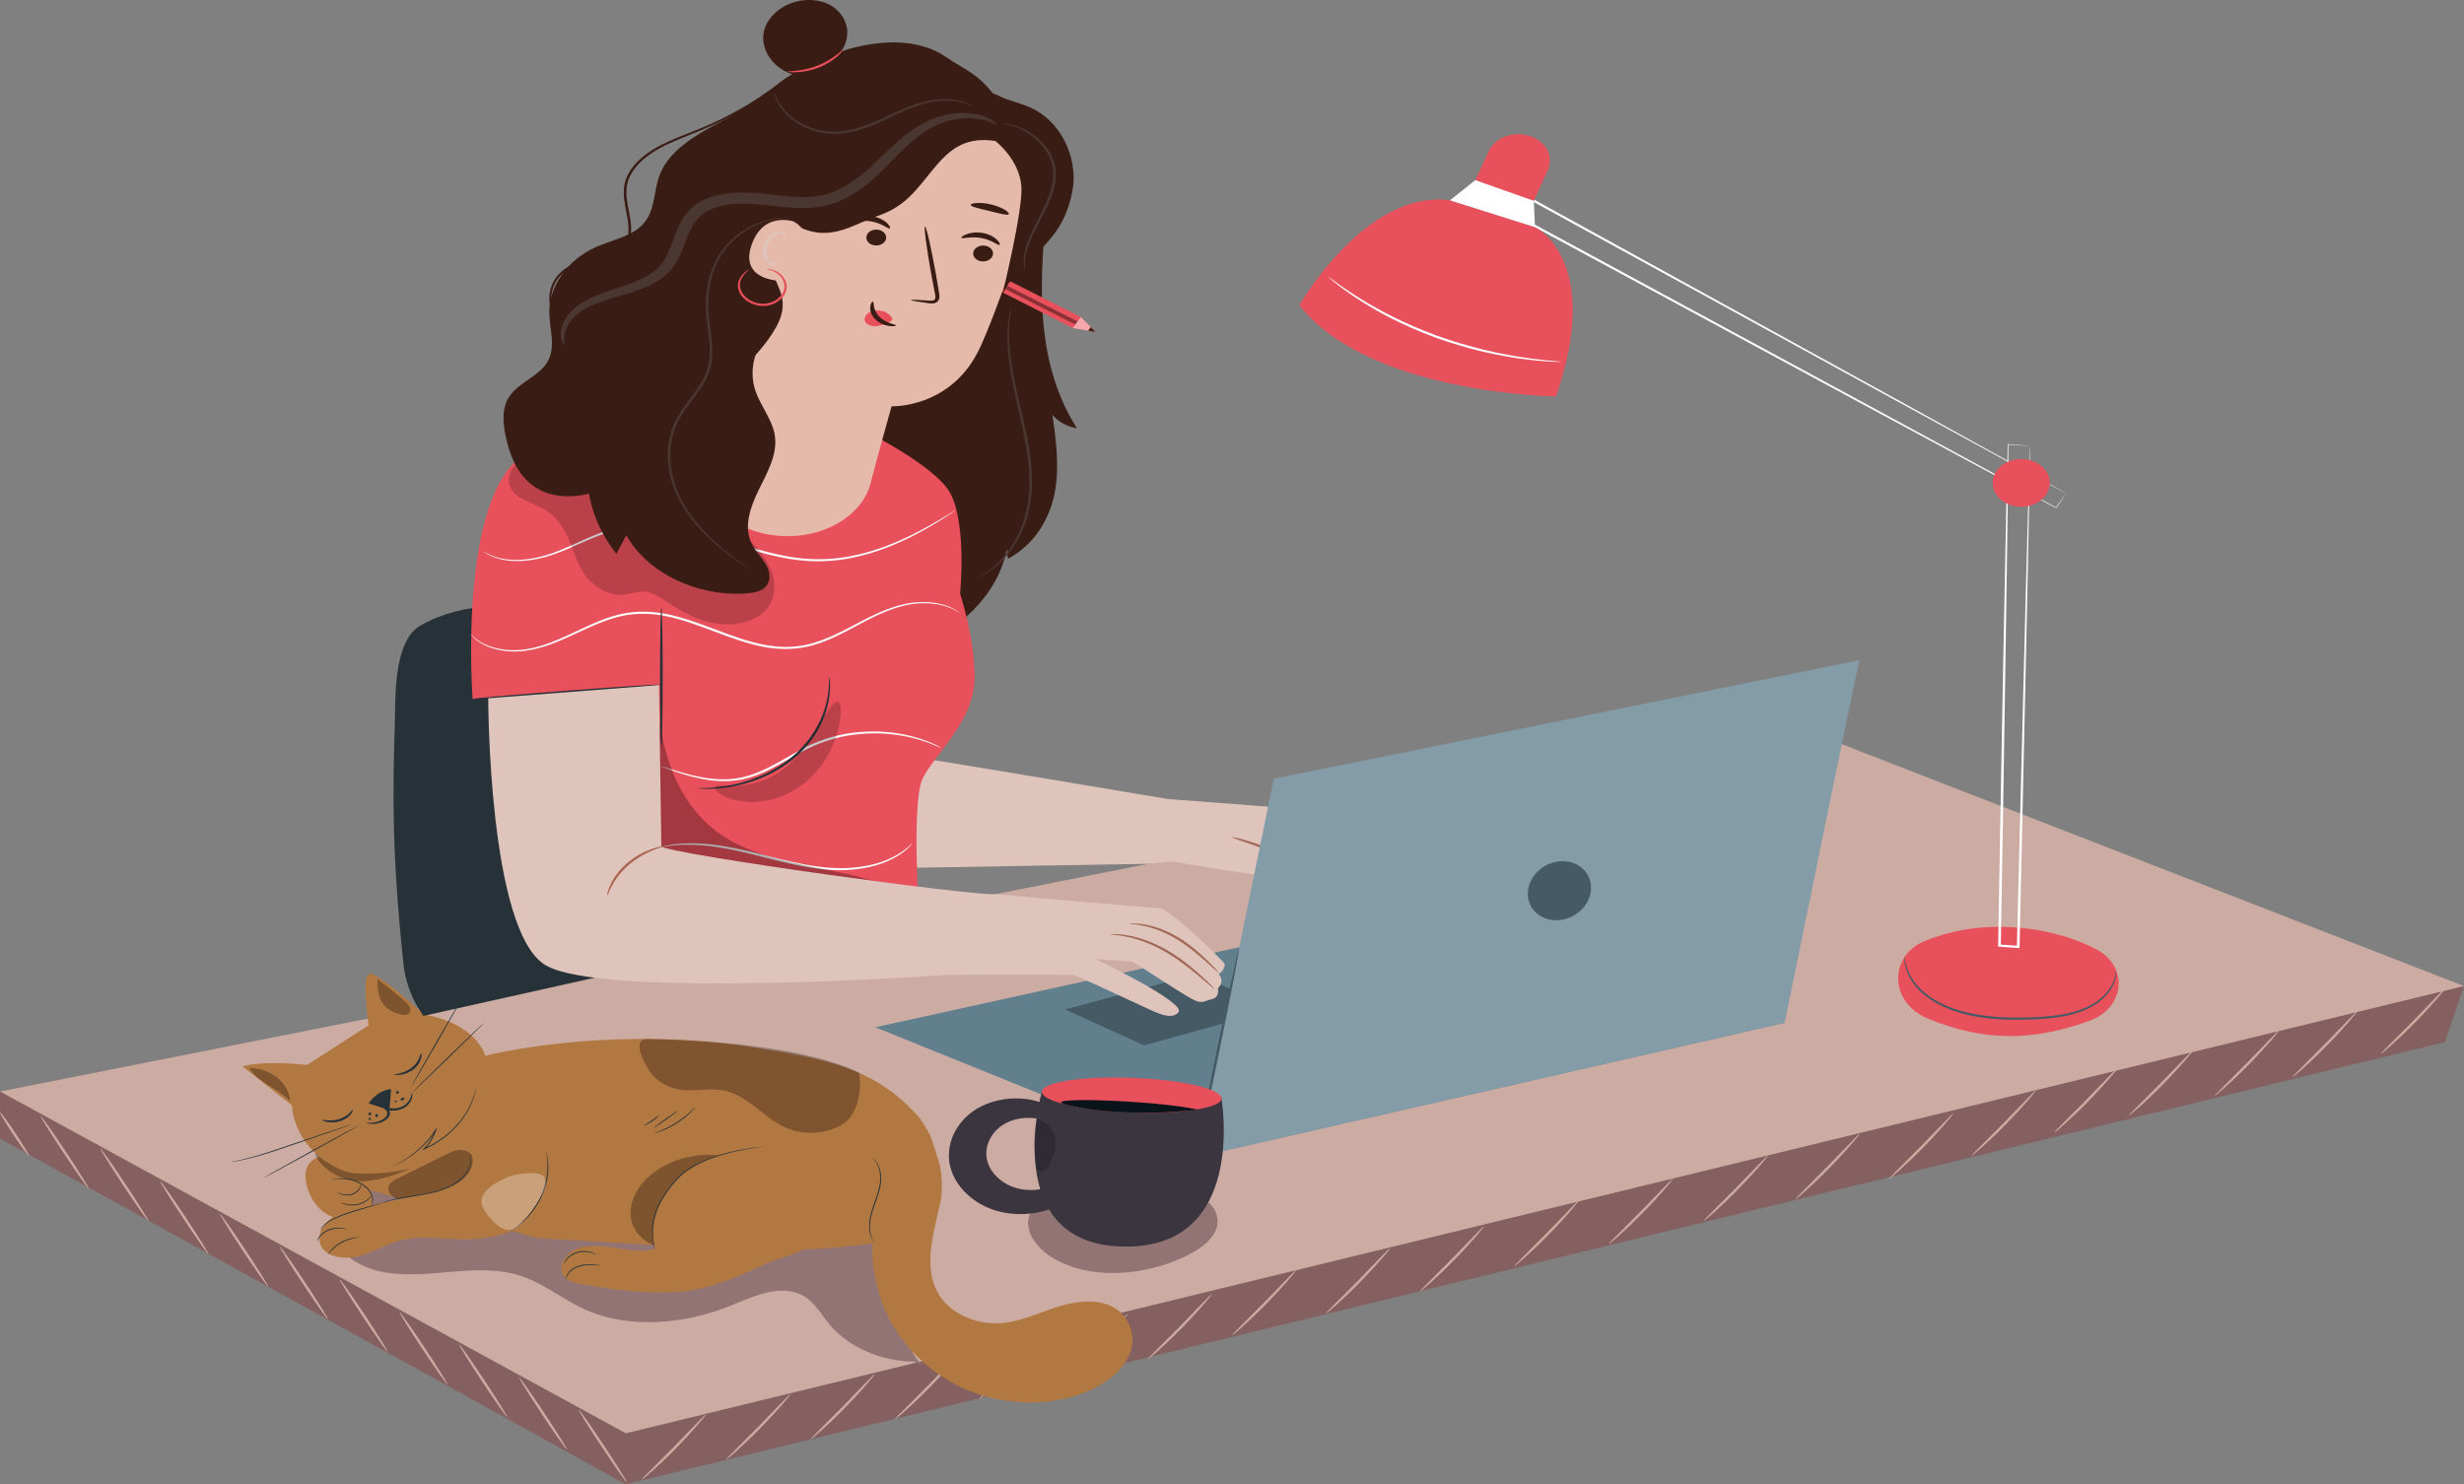 <svg width="4866" height="2932" viewBox="0 0 4866 2932" fill="none" xmlns="http://www.w3.org/2000/svg">
<rect x="0" y="0" width="4866" height="2932" fill="#808080" stroke="none"/>
<g clip-path="url(#clip0_32_1774)">
<path d="M4865.88 1947.65L4828.22 2058.48L1235.84 2931.86L0.175 2249.15V2156.04L4865.88 1947.65Z" fill="#856060"/>
<path d="M3577.18 1446.6L0.175 2156.04L1235.84 2831.08L4865.88 1947.65L3577.18 1446.6Z" fill="#CCACA2"/>
<path d="M1142.75 2784.41C1141.48 2785 1161.74 2817.64 1188 2857.29C1214.27 2896.97 1236.58 2928.64 1237.85 2928.05C1239.12 2927.45 1218.86 2894.83 1192.59 2855.16C1166.35 2815.5 1144.03 2783.83 1142.75 2784.41Z" fill="#CCACA2"/>
<path d="M1024.69 2719.95C1023.42 2720.54 1043.68 2753.18 1069.94 2792.83C1096.21 2832.5 1118.52 2864.18 1119.79 2863.58C1121.06 2862.99 1100.8 2830.37 1074.53 2790.69C1048.29 2751.04 1025.97 2719.37 1024.69 2719.95Z" fill="#CCACA2"/>
<path d="M906.633 2655.5C905.361 2656.09 925.619 2688.73 951.877 2728.38C978.146 2768.05 1000.45 2799.72 1001.73 2799.13C1003 2798.54 982.741 2765.91 956.473 2726.24C930.225 2686.59 907.906 2654.91 906.633 2655.5Z" fill="#CCACA2"/>
<path d="M788.573 2591.04C787.3 2591.63 807.559 2624.27 833.817 2663.92C860.086 2703.59 882.395 2735.26 883.667 2734.67C884.94 2734.08 864.681 2701.45 838.413 2661.78C812.165 2622.13 789.845 2590.45 788.573 2591.04Z" fill="#CCACA2"/>
<path d="M670.513 2526.58C669.24 2527.17 689.499 2559.81 715.757 2599.46C742.025 2639.13 764.335 2670.8 765.607 2670.21C766.88 2669.62 746.621 2636.99 720.353 2597.32C694.105 2557.67 671.785 2525.99 670.513 2526.58Z" fill="#CCACA2"/>
<path d="M552.452 2462.12C551.179 2462.71 571.438 2495.34 597.696 2535C623.964 2574.67 646.274 2606.34 647.546 2605.75C648.819 2605.16 628.56 2572.53 602.292 2532.86C576.044 2493.2 553.724 2461.52 552.452 2462.12Z" fill="#CCACA2"/>
<path d="M434.392 2397.65C433.12 2398.25 453.379 2430.88 479.637 2470.54C505.905 2510.21 528.214 2541.88 529.487 2541.29C530.759 2540.7 510.5 2508.07 484.232 2468.4C457.984 2428.74 435.665 2397.06 434.392 2397.65Z" fill="#CCACA2"/>
<path d="M316.333 2333.19C315.06 2333.79 335.319 2366.42 361.577 2406.08C387.846 2445.75 410.155 2477.42 411.427 2476.83C412.7 2476.24 392.441 2443.61 366.172 2403.94C339.925 2364.28 317.605 2332.6 316.333 2333.19Z" fill="#CCACA2"/>
<path d="M198.282 2268.73C197.009 2269.32 217.268 2301.96 243.526 2341.62C269.795 2381.29 292.104 2412.96 293.376 2412.37C294.649 2411.77 274.39 2379.15 248.122 2339.48C221.864 2299.82 199.544 2268.15 198.282 2268.73Z" fill="#CCACA2"/>
<path d="M80.222 2204.27C78.95 2204.86 99.209 2237.5 125.467 2277.15C151.735 2316.83 174.044 2348.5 175.317 2347.91C176.589 2347.31 156.33 2314.69 130.062 2275.02C103.804 2235.36 81.485 2203.69 80.222 2204.27Z" fill="#CCACA2"/>
<path d="M0.125 2197.16C-1.148 2197.75 10.618 2217.55 26.383 2241.37C42.158 2265.21 55.974 2284.05 57.246 2283.45C58.519 2282.86 46.763 2263.08 30.978 2239.24C15.213 2215.42 1.397 2196.58 0.125 2197.16Z" fill="#CCACA2"/>
<path d="M1267.45 2922.53C1267.97 2922.93 1276.03 2916.42 1288.38 2905.35C1300.74 2894.29 1317.32 2878.63 1334.85 2860.78C1352.39 2842.92 1367.56 2826.28 1378.15 2814.01C1388.73 2801.72 1394.81 2793.85 1394.24 2793.49C1393.65 2793.12 1386.52 2800.34 1375.19 2812.11C1362.76 2824.95 1347.58 2840.64 1330.79 2857.98C1313.7 2875.11 1298.25 2890.6 1285.6 2903.29C1273.98 2914.86 1266.89 2922.11 1267.45 2922.53Z" fill="#CCACA2"/>
<path d="M1433.99 2882.9C1434.51 2883.3 1442.57 2876.79 1454.92 2865.72C1467.27 2854.66 1483.86 2839 1501.39 2821.15C1518.93 2803.29 1534.1 2786.65 1544.68 2774.38C1555.28 2762.1 1561.35 2754.22 1560.78 2753.86C1560.18 2753.49 1553.06 2760.71 1541.72 2772.48C1529.29 2785.33 1514.11 2801.01 1497.33 2818.35C1480.24 2835.48 1464.79 2850.97 1452.13 2863.66C1440.52 2875.24 1433.43 2882.48 1433.99 2882.9Z" fill="#CCACA2"/>
<path d="M1600.52 2843.28C1601.05 2843.67 1609.11 2837.16 1621.46 2826.1C1633.81 2815.04 1650.39 2799.37 1667.93 2781.52C1685.46 2763.66 1700.64 2747.02 1711.22 2734.75C1721.8 2722.47 1727.88 2714.59 1727.32 2714.24C1726.71 2713.86 1719.59 2721.08 1708.26 2732.85C1695.83 2745.7 1680.65 2761.38 1663.87 2778.72C1646.78 2795.85 1631.33 2811.34 1618.67 2824.03C1607.06 2835.61 1599.97 2842.86 1600.52 2843.28Z" fill="#CCACA2"/>
<path d="M1767.06 2803.66C1767.57 2804.05 1775.64 2797.54 1787.99 2786.48C1800.35 2775.42 1816.93 2759.75 1834.47 2741.9C1852 2724.04 1867.18 2707.4 1877.77 2695.13C1888.35 2682.85 1894.43 2674.97 1893.86 2674.62C1893.27 2674.25 1886.14 2681.47 1874.82 2693.24C1862.39 2706.09 1847.21 2721.77 1830.42 2739.11C1813.33 2756.24 1797.88 2771.73 1785.23 2784.42C1773.59 2795.99 1766.5 2803.23 1767.06 2803.66Z" fill="#CCACA2"/>
<path d="M1933.59 2764.03C1934.1 2764.42 1942.17 2757.91 1954.52 2746.85C1966.87 2735.79 1983.46 2720.12 2001 2702.27C2018.54 2684.41 2033.7 2667.78 2044.29 2655.5C2054.88 2643.22 2060.96 2635.34 2060.39 2634.99C2059.8 2634.61 2052.67 2641.84 2041.33 2653.6C2028.9 2666.45 2013.72 2682.13 1996.94 2699.47C1979.85 2716.6 1964.4 2732.09 1951.74 2744.78C1940.12 2756.36 1933.04 2763.6 1933.59 2764.03Z" fill="#CCACA2"/>
<path d="M2100.12 2724.41C2100.65 2724.8 2108.71 2718.29 2121.06 2707.23C2133.41 2696.17 2149.99 2680.5 2167.52 2662.65C2185.07 2644.79 2200.24 2628.16 2210.82 2615.88C2221.4 2603.6 2227.48 2595.72 2226.92 2595.37C2226.32 2594.99 2219.19 2602.22 2207.87 2613.98C2195.44 2626.83 2180.26 2642.51 2163.47 2659.85C2146.39 2676.98 2130.93 2692.47 2118.28 2705.16C2106.66 2716.74 2099.58 2723.98 2100.12 2724.41Z" fill="#CCACA2"/>
<path d="M2266.66 2684.78C2267.17 2685.18 2275.24 2678.67 2287.59 2667.6C2299.95 2656.53 2316.53 2640.87 2334.06 2623.02C2351.6 2605.17 2366.77 2588.53 2377.36 2576.25C2387.94 2563.97 2394.02 2556.09 2393.45 2555.74C2392.86 2555.37 2385.73 2562.59 2374.41 2574.36C2361.98 2587.2 2346.8 2602.88 2330.01 2620.22C2312.92 2637.35 2297.47 2652.84 2284.82 2665.53C2273.19 2677.11 2266.1 2684.36 2266.66 2684.78Z" fill="#CCACA2"/>
<path d="M2433.19 2637.31C2433.72 2637.71 2441.78 2631.2 2454.13 2620.13C2466.48 2609.07 2483.06 2593.4 2500.6 2575.56C2518.14 2557.7 2533.31 2541.06 2543.89 2528.78C2554.49 2516.51 2560.56 2508.63 2559.99 2508.27C2559.4 2507.9 2552.26 2515.12 2540.94 2526.89C2528.51 2539.73 2513.33 2555.42 2496.55 2572.76C2479.46 2589.89 2464.01 2605.38 2451.35 2618.07C2439.73 2629.64 2432.64 2636.89 2433.19 2637.31Z" fill="#CCACA2"/>
<path d="M2618.57 2594.17C2619.08 2594.57 2627.15 2588.06 2639.5 2576.99C2651.85 2565.93 2668.44 2550.27 2685.97 2532.42C2703.51 2514.56 2718.68 2497.92 2729.26 2485.64C2739.86 2473.36 2745.93 2465.48 2745.36 2465.13C2744.77 2464.75 2737.64 2471.97 2726.32 2483.74C2713.88 2496.59 2698.7 2512.27 2681.92 2529.61C2664.83 2546.74 2649.38 2562.23 2636.73 2574.92C2625.1 2586.5 2618.01 2593.75 2618.57 2594.17Z" fill="#CCACA2"/>
<path d="M2803.94 2551.03C2804.46 2551.43 2812.52 2544.92 2824.87 2533.85C2837.23 2522.79 2853.81 2507.12 2871.34 2489.27C2888.88 2471.42 2904.05 2454.78 2914.64 2442.5C2925.23 2430.22 2931.3 2422.34 2930.73 2421.99C2930.13 2421.62 2923.01 2428.84 2911.69 2440.61C2899.25 2453.45 2884.08 2469.13 2867.29 2486.47C2850.2 2503.6 2834.75 2519.09 2822.1 2531.79C2810.47 2543.36 2803.39 2550.61 2803.94 2551.03Z" fill="#CCACA2"/>
<path d="M2990.46 2500.92C2990.98 2501.32 2999.05 2494.81 3011.4 2483.74C3023.75 2472.68 3040.33 2457.02 3057.86 2439.17C3075.41 2421.31 3090.58 2404.67 3101.16 2392.4C3111.74 2380.12 3117.82 2372.24 3117.26 2371.89C3116.66 2371.52 3109.53 2378.74 3098.2 2390.51C3085.77 2403.35 3070.59 2419.04 3053.8 2436.38C3036.72 2453.51 3021.26 2469 3008.61 2481.69C2997.01 2493.26 2989.92 2500.5 2990.46 2500.92Z" fill="#CCACA2"/>
<path d="M3176.99 2457.21C3177.51 2457.61 3185.58 2451.1 3197.93 2440.03C3210.28 2428.97 3226.86 2413.31 3244.4 2395.46C3261.94 2377.6 3277.11 2360.96 3287.69 2348.67C3298.28 2336.4 3304.36 2328.52 3303.79 2328.16C3303.18 2327.79 3296.06 2335.01 3284.73 2346.78C3272.3 2359.62 3257.12 2375.31 3240.34 2392.65C3223.25 2409.78 3207.8 2425.27 3195.14 2437.96C3183.53 2449.53 3176.44 2456.79 3176.99 2457.21Z" fill="#CCACA2"/>
<path d="M3364.67 2411.28C3365.18 2411.67 3373.25 2405.16 3385.6 2394.1C3397.96 2383.04 3414.54 2367.37 3432.08 2349.52C3449.62 2331.66 3464.79 2315.02 3475.38 2302.75C3485.96 2290.47 3492.04 2282.59 3491.47 2282.24C3490.87 2281.86 3483.75 2289.08 3472.42 2300.85C3459.99 2313.7 3444.81 2329.38 3428.02 2346.72C3410.93 2363.85 3395.48 2379.34 3382.83 2392.03C3371.2 2403.61 3364.11 2410.85 3364.67 2411.28Z" fill="#CCACA2"/>
<path d="M3545.44 2368.75C3545.96 2369.14 3554.02 2362.63 3566.37 2351.57C3578.72 2340.51 3595.31 2324.84 3612.84 2306.99C3630.38 2289.14 3645.55 2272.5 3656.13 2260.22C3666.72 2247.93 3672.8 2240.06 3672.23 2239.71C3671.64 2239.34 3664.51 2246.56 3653.18 2258.33C3640.75 2271.17 3625.57 2286.85 3608.79 2304.19C3591.7 2321.32 3576.25 2336.81 3563.59 2349.5C3551.97 2361.07 3544.89 2368.32 3545.44 2368.75Z" fill="#CCACA2"/>
<path d="M3730.81 2328.17C3731.32 2328.57 3739.39 2322.06 3751.74 2310.99C3764.09 2299.93 3780.68 2284.26 3798.21 2266.42C3815.75 2248.56 3830.92 2231.92 3841.5 2219.63C3852.1 2207.36 3858.17 2199.48 3857.6 2199.12C3857 2198.75 3849.88 2205.97 3838.56 2217.74C3826.12 2230.58 3810.94 2246.27 3794.16 2263.61C3777.07 2280.74 3761.62 2296.23 3748.97 2308.92C3737.35 2320.5 3730.26 2327.75 3730.81 2328.17Z" fill="#CCACA2"/>
<path d="M3893.71 2282.68C3894.22 2283.07 3902.29 2276.56 3914.64 2265.5C3926.99 2254.44 3943.58 2238.77 3961.11 2220.92C3978.64 2203.06 3993.82 2186.42 4004.41 2174.15C4015 2161.87 4021.07 2153.99 4020.5 2153.64C4019.91 2153.26 4012.78 2160.48 4001.46 2172.25C3989.02 2185.1 3973.84 2200.78 3957.06 2218.12C3939.97 2235.25 3924.52 2250.74 3911.87 2263.43C3900.24 2275 3893.16 2282.25 3893.71 2282.68Z" fill="#CCACA2"/>
<path d="M4056.61 2237.17C4057.13 2237.57 4065.19 2231.06 4077.54 2219.99C4089.9 2208.93 4106.48 2193.26 4124.01 2175.42C4141.54 2157.56 4156.72 2140.92 4167.31 2128.64C4177.9 2116.37 4183.97 2108.49 4183.4 2108.13C4182.81 2107.76 4175.68 2114.98 4164.36 2126.75C4151.92 2139.59 4136.75 2155.28 4119.96 2172.62C4102.87 2189.75 4087.42 2205.24 4074.77 2217.93C4063.14 2229.5 4056.05 2236.75 4056.61 2237.17Z" fill="#CCACA2"/>
<path d="M4204.31 2203.36C4204.83 2203.76 4212.89 2197.25 4225.25 2186.18C4237.6 2175.12 4254.18 2159.45 4271.71 2141.6C4289.25 2123.75 4304.42 2107.11 4315.01 2094.83C4325.6 2082.55 4331.67 2074.67 4331.11 2074.32C4330.5 2073.95 4323.38 2081.17 4312.05 2092.94C4299.62 2105.78 4284.44 2121.46 4267.65 2138.81C4250.56 2155.93 4235.11 2171.42 4222.46 2184.12C4210.84 2195.69 4203.75 2202.94 4204.31 2203.36Z" fill="#CCACA2"/>
<path d="M4373.56 2164.63C4374.08 2165.02 4382.15 2158.51 4394.5 2147.45C4406.85 2136.39 4423.43 2120.72 4440.97 2102.87C4458.51 2085.01 4473.68 2068.37 4484.26 2056.1C4494.85 2043.82 4500.92 2035.94 4500.36 2035.59C4499.75 2035.21 4492.63 2042.43 4481.3 2054.2C4468.87 2067.05 4453.69 2082.73 4436.91 2100.07C4419.82 2117.2 4404.37 2132.69 4391.71 2145.38C4380.1 2156.96 4373.02 2164.21 4373.56 2164.63Z" fill="#CCACA2"/>
<path d="M4527.63 2127.15C4528.15 2127.55 4536.21 2121.04 4548.56 2109.97C4560.91 2098.91 4577.5 2083.25 4595.03 2065.4C4612.57 2047.54 4627.74 2030.9 4638.32 2018.63C4648.91 2006.34 4654.99 1998.47 4654.42 1998.11C4653.83 1997.74 4646.7 2004.96 4635.38 2016.73C4622.94 2029.58 4607.76 2045.26 4590.98 2062.6C4573.89 2079.73 4558.44 2095.22 4545.79 2107.91C4534.16 2119.49 4527.07 2126.73 4527.63 2127.15Z" fill="#CCACA2"/>
<path d="M4701.72 2081.66C4702.24 2082.06 4710.3 2075.55 4722.65 2064.48C4735 2053.42 4751.59 2037.75 4769.12 2019.9C4786.66 2002.05 4801.83 1985.41 4812.42 1973.13C4823.01 1960.85 4829.08 1952.97 4828.51 1952.62C4827.92 1952.25 4820.79 1959.47 4809.46 1971.24C4797.02 1984.08 4781.85 1999.76 4765.06 2017.1C4747.97 2034.23 4732.52 2049.72 4719.87 2062.41C4708.25 2073.99 4701.16 2081.24 4701.72 2081.66Z" fill="#CCACA2"/>
<path d="M4125.51 2016.66C4196.85 1991.05 4205 1908.72 4138.92 1874.63C4099.26 1854.17 4046.59 1836.73 3978.58 1831.86C3906.18 1826.66 3846.6 1840.19 3800.5 1859.04C3730.91 1887.47 3729.24 1979.9 3807.78 2012.17C3920.62 2058.53 4015.96 2055.97 4125.51 2016.66Z" fill="#E8505B"/>
<path d="M4008.98 880.786C4008.98 880.786 4005.76 880.422 3998.68 879.83C3991.34 879.255 3980.49 878.393 3965.67 877.226L3964.98 877.167L3964.96 877.767C3961.93 988.595 3954.23 1388.83 3946.07 1864.91C3946.05 1865.91 3946.04 1866.9 3946.02 1867.81L3945.98 1869.87L3948.44 1870.04C3961.18 1870.92 3973.72 1871.79 3985.42 1872.6L3988.22 1872.79L3988.27 1870.45C3994.35 1595.16 3999.81 1347.52 4003.77 1168.54C4005.54 1079.44 4006.96 1007.42 4007.95 957.523C4008.36 932.852 4008.69 913.65 4008.91 900.452C4008.98 894.077 4009.03 889.182 4009.07 885.698C4009.07 882.401 4008.98 880.786 4008.98 880.786C4008.98 880.786 4008.81 882.604 4008.67 886.002C4008.54 889.545 4008.35 894.534 4008.12 901.035C4007.72 914.344 4007.13 933.706 4006.37 958.589C4005 1008.6 4003.03 1080.77 4000.59 1170.08C3996.1 1348.65 3989.9 1595.72 3983 1870.38L3985.85 1868.24C3974.16 1867.43 3961.61 1866.55 3948.87 1865.68L3951.28 1867.9C3951.3 1866.99 3951.31 1865.99 3951.33 1865C3959.49 1388.91 3965.52 988.655 3966.29 877.801L3965.57 878.342C3980.25 879.213 3991 879.856 3998.27 880.287C4005.42 880.676 4008.98 880.786 4008.98 880.786Z" fill="white"/>
<path d="M4080.43 974.476C4080.43 974.476 4078.72 973.402 4075.1 971.347C4071.31 969.225 4065.93 966.198 4058.92 962.267C4044.43 954.217 4023.33 942.482 3996.16 927.39C3941.25 897.019 3861.97 853.163 3763.85 798.891C3566.65 690.218 3293.81 539.863 2990.56 372.759L2988.31 371.516L2986.89 373.435C2979.47 383.446 2971.48 394.26 2963.46 405.107C2962.63 406.232 2961.8 407.348 2961.02 408.396L2959.66 410.231L2961.83 411.406C3496.27 700.474 3943.92 941.738 4059.94 1003.34L4060.48 1003.63L4060.79 1003.17C4067.51 993.449 4072.44 986.287 4075.82 981.417C4079.04 976.691 4080.43 974.476 4080.43 974.476C4080.43 974.476 4078.62 976.775 4075.2 981.434C4071.74 986.186 4066.66 993.161 4059.75 1002.65L4060.6 1002.48C3945.83 939.252 3499.12 696.78 2964.68 407.703L2965.49 410.713C2966.26 409.665 2967.09 408.548 2967.92 407.424C2975.95 396.576 2983.94 385.771 2991.35 375.752L2987.67 376.436C3290.75 542.62 3563.45 692.138 3760.54 800.21C3859.24 854.127 3938.99 897.696 3994.24 927.872C4021.8 942.854 4043.22 954.496 4057.91 962.495C4065.14 966.384 4070.68 969.369 4074.58 971.474C4078.36 973.461 4080.43 974.476 4080.43 974.476Z" fill="white"/>
<path d="M3935.31 952.366C3934.31 978.39 3958.7 1000.16 3989.78 1001C4020.87 1001.84 4046.87 981.417 4047.87 955.393C4048.87 929.368 4024.48 907.597 3993.4 906.76C3962.31 905.931 3936.31 926.341 3935.31 952.366Z" fill="#E8505B"/>
<path d="M3031.41 448.676C3031.41 448.676 3166.44 512.892 3072.84 782.996C3072.84 782.996 2703.93 779.123 2565.98 602.743C2565.98 602.743 2697.83 373.047 2863.39 395.681L3031.41 448.676Z" fill="#E8505B"/>
<path d="M3027.19 400.736L3056.71 335.945C3069.91 306.97 3050.25 274.79 3014.45 266.809C2983.68 259.952 2951.69 273.564 2940.18 298.405L2907.04 369.884L3027.19 400.736Z" fill="#E8505B"/>
<path d="M3031.41 448.676L3029.04 396.678L2913.53 355.874L2863.39 395.689L3031.41 448.676Z" fill="white"/>
<path d="M3760.57 1889.95C3760.39 1889.96 3760.4 1891.56 3760.59 1894.62C3760.66 1897.69 3761.37 1902.19 3762.6 1907.94C3765.34 1919.31 3771.74 1935.93 3787.09 1952.69C3802.23 1969.45 3826.48 1985.41 3857 1996.17C3887.49 2007.09 3923.75 2012.74 3961.68 2014.01C3980.66 2014.63 3999.2 2014.35 4017.05 2013.54C4034.89 2012.72 4052.16 2011.34 4068.39 2008.67C4100.83 2003.55 4129.01 1992.4 4147.04 1977.58C4165.47 1963.09 4174.13 1946.8 4177.11 1935.43C4178.59 1929.69 4178.97 1925.13 4178.95 1922.06C4178.84 1918.98 4178.7 1917.39 4178.52 1917.39C4177.89 1917.36 4178.62 1923.9 4175.12 1935.01C4171.61 1945.98 4162.7 1961.52 4144.5 1975.29C4126.71 1989.35 4099.38 1999.85 4067.49 2004.68C4051.55 2007.19 4034.5 2008.47 4016.79 2009.22C3999.05 2009.97 3980.67 2010.21 3961.9 2009.6C3924.41 2008.34 3888.81 2002.89 3858.88 1992.42C3828.92 1982.08 3805.14 1966.83 3790.02 1950.75C3774.72 1934.68 3767.9 1918.64 3764.6 1907.55C3761.46 1896.36 3761.13 1889.91 3760.57 1889.95Z" fill="#455A64"/>
<path d="M2622.97 546.948C2622.85 547.058 2624.05 548.183 2626.46 550.212C2629.35 552.563 2632.9 555.454 2637.2 558.963C2641.86 562.776 2647.67 567.325 2654.78 572.288C2661.84 577.285 2669.67 583.212 2679 589.046C2688.16 595.066 2698.26 601.602 2709.59 608.044C2720.66 614.825 2733.12 621.251 2746.12 628.176C2772.5 641.501 2802.41 654.927 2834.99 666.908C2867.69 678.677 2899.83 687.843 2929.47 694.894C2944.39 698.124 2958.52 701.371 2971.98 703.527C2985.34 706.072 2997.93 707.796 3009.45 709.293C3020.91 711.026 3031.42 711.77 3040.6 712.683C3049.77 713.656 3057.72 714.112 3064.23 714.357C3070.22 714.603 3075.16 714.797 3079.19 714.958C3082.62 715.042 3084.41 715.017 3084.42 714.865C3084.43 714.713 3082.66 714.442 3079.26 714.07C3075.27 713.69 3070.37 713.216 3064.41 712.65C3057.95 712.134 3050.06 711.44 3040.96 710.24C3031.85 709.098 3021.43 708.143 3010.05 706.224C2998.64 704.533 2986.16 702.647 2972.92 699.959C2959.57 697.667 2945.58 694.311 2930.79 690.988C2901.43 683.759 2869.56 674.551 2837.1 662.867C2804.76 650.962 2774.99 637.747 2748.64 624.701C2735.67 617.911 2723.18 611.638 2712.09 605.034C2700.7 598.761 2690.54 592.411 2681.28 586.577C2671.85 580.929 2663.9 575.197 2656.69 570.403C2649.43 565.642 2643.44 561.297 2638.58 557.695C2634.02 554.44 2630.26 551.751 2627.2 549.569C2624.55 547.743 2623.09 546.838 2622.97 546.948Z" fill="white"/>
<path d="M1804.94 2689.51C1739.07 2689.21 1674.3 2660.42 1637.1 2614.91C1620.05 2594.05 1607.15 2568.89 1580.69 2556.71C1538.05 2537.1 1487.09 2560.98 1443.35 2578.82C1353.47 2615.46 1242.75 2626.14 1154.78 2586.4C1109.31 2565.85 1071.86 2533.01 1023.17 2518.52C978.903 2505.34 930.346 2508.81 883.607 2512.88C836.878 2516.95 788.623 2521.33 743.722 2509.75C698.821 2498.18 657.828 2466.05 656.778 2426.72C655.808 2390.43 689.297 2358.34 729.038 2343.84C768.778 2329.34 813.649 2329.07 856.955 2330.78C1098.57 2340.33 1335.82 2404.06 1577.47 2395.09C1624.72 2393.34 1675.82 2389.58 1715.61 2410.98C1767.51 2438.9 1778.98 2497.64 1780.83 2549.25C1782.69 2600.87 1781.96 2657.61 1821.7 2697.11" fill="#937474"/>
<path d="M1815.43 2207.35C1818.98 2211.31 1836.19 2239.88 1837.86 2244.63C1847.32 2271.35 1882.14 2366.4 1837.66 2416.05C1787.49 2472.08 1504.41 2470.51 1481.69 2470.3C1480.72 2470.29 1479.78 2470.26 1478.82 2470.2L1067.38 2445.9C1063.03 2445.65 1058.74 2444.91 1054.61 2443.72L701.669 2342.04C693.115 2339.58 685.52 2335.22 679.693 2329.44C661.585 2311.48 664.625 2284.58 686.429 2269.78L950.595 2090.6C956.069 2086.89 962.371 2084.19 969.178 2082.67C1018.38 2071.77 1234.4 2029.61 1481.01 2067.86C1648 2093.77 1731.85 2113.89 1815.43 2207.35Z" fill="#B27842"/>
<path d="M715.717 2335.76C736.461 2347.28 742.571 2373.72 728.462 2390.87C711.91 2411.01 674.865 2413.53 649.961 2400.78C625.056 2388.03 611.109 2364.07 605.393 2340.11C601.363 2323.24 601.878 2303.4 617.037 2291.79C627.358 2283.88 642.063 2281.72 655.929 2280.16C695.236 2275.75 734.885 2273.47 774.545 2273.33" fill="#B27842"/>
<g opacity="0.3">
<path d="M842.988 2283.28C815.457 2291.3 756.771 2306.57 727.634 2307.33C698.498 2308.09 667.574 2300.36 649.012 2281.54C645.901 2278.38 643.073 2274.89 638.953 2272.67C634.832 2270.46 628.884 2269.94 625.359 2272.77C620.824 2276.43 622.895 2282.79 625.793 2287.47C642.417 2314.33 677.279 2332.58 713.404 2333.32C749.519 2334.06 824.819 2309.43 842.988 2283.28Z" fill="black"/>
</g>
<path d="M837.534 2004.09C837.534 2004.09 1004 2023.83 958.048 2175.76C912.097 2327.69 727.967 2320.77 695.145 2316.86C686.934 2315.88 676.512 2312.28 665.291 2306.82C615.219 2282.46 583.316 2238.45 577.125 2190.24L576.186 2182.96L479.324 2106.73C479.324 2106.73 507.289 2093.99 606.564 2103.46L727.796 2025.37C727.796 2025.37 713.707 1930.82 728.503 1923.76C743.298 1916.7 837.534 2004.09 837.534 2004.09Z" fill="#B27842"/>
<path d="M1840.34 2265.6C1870.29 2310.01 1859.26 2365.04 1847.96 2415.17C1836.66 2465.29 1827.03 2520.83 1859.03 2564.23C1882.73 2596.35 1928.42 2616.15 1973.43 2613.78C2011.96 2611.75 2046.83 2595.17 2082.67 2583.18C2118.51 2571.19 2160.9 2564.02 2194.45 2580C2230.19 2597.04 2243.99 2637.22 2232.62 2670.31C2221.25 2703.41 2189.36 2729.36 2153.23 2745.82C2077.45 2780.35 1981.04 2776.95 1904.72 2743.25C1828.4 2709.56 1772.14 2648.1 1744.61 2579.65C1717.08 2511.19 1716.86 2436.3 1735.11 2365.7" fill="#B27842"/>
<path d="M772.444 2151.27L768.93 2193L728.25 2179.56C728.25 2179.56 743.217 2153.96 772.444 2151.27Z" fill="#263238"/>
<g opacity="0.3">
<path d="M1296.76 2461.6C1269.11 2453.58 1249.9 2430.45 1246.05 2406.16C1242.2 2381.87 1252.12 2357.01 1268.85 2336.91C1306.71 2291.42 1381.27 2270 1444.51 2286.43C1456.37 2289.51 1469.19 2295.1 1472.11 2305.2C1474.47 2313.37 1469.24 2321.97 1461.77 2327.59C1454.29 2333.2 1444.84 2336.53 1435.83 2340.24C1372.37 2366.4 1324.39 2417.52 1309.04 2475.33" fill="black"/>
</g>
<path d="M1518.62 2273.96C1456.37 2265.11 1389.52 2283.32 1345.43 2321.15C1301.33 2358.99 1281.21 2415.39 1293.32 2467.27C1267.75 2473.94 1240.22 2468.85 1213.88 2464.78C1187.54 2460.7 1158.83 2457.99 1135.26 2468.64C1111.69 2479.3 1098.98 2508.66 1117.53 2524.84C1127.01 2533.12 1141.39 2535.65 1154.85 2537.78C1229.17 2549.54 1306.27 2561.26 1379.69 2546.02C1423.35 2536.96 1463.4 2518.77 1502.91 2500.76C1546.69 2480.79 1542.73 2488.15 1586.51 2468.19" fill="#B27842"/>
<g opacity="0.3">
<path d="M807.166 2366.46C820.587 2363.77 834.009 2361.07 847.431 2358.38C866.327 2354.59 885.536 2350.7 902.351 2342.55C919.166 2334.39 933.557 2321.21 936.951 2305.18C939.799 2291.73 932.174 2275.59 916.389 2272.12C903.896 2269.37 891.211 2275.1 880.102 2280.62C848.683 2296.24 817.255 2311.86 785.836 2327.48C778.938 2330.91 771.616 2334.73 768.405 2340.87C764.102 2349.11 768.98 2359.22 777.474 2364.72C785.967 2370.23 797.147 2371.91 807.893 2372.05" fill="black"/>
</g>
<path d="M1104.7 2323.24C1102.18 2359.66 1077.45 2393.75 1042.58 2415.61C1007.71 2437.48 963.572 2447.69 920.004 2447.98C876.365 2448.27 831.464 2439.23 789.845 2450.2C762.9 2457.31 739.783 2472.3 713.101 2480.07C686.419 2487.84 651.536 2485.7 636.71 2465.57C623.086 2447.07 633.59 2421.54 653.172 2407.29C672.755 2393.05 698.932 2387.32 724.099 2382.03C762.406 2373.97 800.712 2365.92 839.029 2357.86C862.701 2352.88 887.101 2347.61 906.471 2335.17C925.832 2322.74 938.961 2301.1 931.558 2281.63" fill="#B27842"/>
<path d="M723.119 2218.05C722.837 2218.38 730.825 2221.56 744.186 2219.31C750.65 2218.05 758.568 2215.59 764.89 2209.68C767.9 2206.74 770.414 2202.56 770.02 2197.89C769.697 2193.48 766.819 2188.4 760.769 2186.42L758.659 2190.44C759.669 2190.8 760.709 2191.29 761.84 2191.61C772.232 2194.99 783.432 2194.24 792.118 2191.02C800.975 2187.82 806.873 2182.05 810.125 2176.86C816.608 2166.02 813.801 2158.24 813.387 2158.5C812.417 2158.41 813.609 2165.9 806.883 2175.32C803.51 2179.87 798.026 2184.7 790.219 2187.29C782.523 2189.92 772.687 2190.42 763.749 2187.5C762.779 2187.22 761.881 2186.8 761.012 2186.5L758.901 2190.52C762.395 2191.59 764.627 2194.95 764.92 2198.19C765.284 2201.45 763.607 2204.59 761.214 2207.1C756.235 2212.15 749.115 2214.86 743.298 2216.34C731.25 2219.2 723.21 2217.27 723.119 2218.05Z" fill="#263238"/>
<path d="M635.741 2212.3C635.488 2212.8 639.023 2214.8 645.668 2216.08C652.222 2217.36 662.059 2217.62 671.987 2214.49C681.955 2211.41 689.095 2205.57 692.771 2200.81C696.508 2195.99 697.194 2192.42 696.599 2192.25C695.851 2191.99 693.973 2194.99 689.812 2198.93C685.691 2202.84 678.996 2207.63 670.139 2210.38C652.061 2216.06 636.034 2211.02 635.741 2212.3Z" fill="#263238"/>
<path d="M956.119 2020.04C955.685 2019.72 923.458 2050.39 884.152 2088.54C844.836 2126.7 813.326 2157.88 813.771 2158.2C814.205 2158.51 846.431 2127.85 885.748 2089.69C925.044 2051.55 956.564 2020.36 956.119 2020.04Z" fill="#263238"/>
<path d="M911.026 1974.36C910.501 1974.15 888.04 2012.31 860.863 2059.57C833.676 2106.85 812.063 2145.35 812.589 2145.55C813.114 2145.76 835.574 2107.61 862.762 2060.33C889.939 2013.07 911.551 1974.58 911.026 1974.36Z" fill="#263238"/>
<path d="M1117.9 2527.08C1118.35 2527.14 1118.08 2522.87 1121.76 2517.14C1125.29 2511.47 1133.35 2504.81 1144.53 2501.63C1155.76 2498.5 1166.78 2498.76 1174.55 2499.1C1182.36 2499.5 1187.21 2499.98 1187.25 2499.71C1187.27 2499.59 1186.09 2499.33 1183.92 2498.98C1181.75 2498.63 1178.6 2498.21 1174.66 2497.86C1166.86 2497.2 1155.57 2496.71 1143.84 2499.98C1132.1 2503.32 1123.79 2510.49 1120.42 2516.58C1118.7 2519.64 1117.97 2522.33 1117.81 2524.2C1117.63 2526.05 1117.78 2527.08 1117.9 2527.08Z" fill="#263238"/>
<path d="M1113.45 2497.42C1113.82 2497.53 1114.93 2493.81 1118.91 2488.79C1122.78 2483.82 1130.1 2477.67 1140.4 2474.65C1150.72 2471.65 1161.02 2472.67 1167.74 2474.55C1174.58 2476.41 1178.21 2478.75 1178.42 2478.47C1178.49 2478.38 1177.68 2477.72 1175.99 2476.73C1174.3 2475.73 1171.69 2474.48 1168.23 2473.37C1161.42 2471.12 1150.61 2469.82 1139.71 2472.98C1128.84 2476.18 1121.33 2482.81 1117.66 2488.12C1115.77 2490.8 1114.65 2493.13 1114.07 2494.79C1113.48 2496.44 1113.32 2497.4 1113.45 2497.42Z" fill="#263238"/>
<path d="M1721.7 2285.49C1721.13 2285.72 1730.77 2292.49 1735.57 2307.89C1737.95 2315.47 1738.99 2324.91 1737.86 2335.25C1736.76 2345.61 1733.37 2356.76 1729.33 2368.32C1725.28 2379.91 1721.18 2390.95 1718.85 2401.31C1716.5 2411.66 1715.9 2421.23 1716.78 2429.18C1717.68 2437.14 1719.92 2443.41 1722.03 2447.49C1724.13 2451.59 1725.89 2453.59 1725.89 2453.59C1726.1 2453.49 1724.62 2451.36 1722.78 2447.24C1720.93 2443.13 1718.96 2436.92 1718.26 2429.08C1717.58 2421.24 1718.32 2411.83 1720.75 2401.62C1723.15 2391.4 1727.29 2380.42 1731.35 2368.82C1735.4 2357.22 1738.78 2345.94 1739.79 2335.38C1740.83 2324.86 1739.62 2315.25 1737 2307.56C1734.37 2299.86 1730.5 2294.12 1727.27 2290.59C1724.05 2287.02 1721.7 2285.49 1721.7 2285.49Z" fill="#263238"/>
<path d="M1078.79 2275.18C1078.72 2275.19 1078.76 2275.82 1078.92 2276.99C1079.16 2278.61 1079.4 2280.29 1079.66 2282.09C1080.46 2286.5 1081.05 2292.95 1081.19 2300.9C1081.41 2308.85 1080.62 2318.33 1078.75 2328.72C1076.65 2339.08 1073.33 2350.33 1068.29 2361.71C1063.08 2373.04 1056.69 2383.32 1050.08 2392.27C1043.27 2401.1 1036.38 2408.65 1029.92 2414.5C1023.54 2420.38 1018.01 2424.9 1013.93 2427.75C1012.3 2428.96 1010.8 2430.09 1009.34 2431.17C1008.3 2431.97 1007.79 2432.41 1007.83 2432.46C1007.83 2432.46 1017.83 2427 1031.03 2415.33C1037.67 2409.55 1044.75 2402.01 1051.72 2393.14C1058.47 2384.16 1065 2373.79 1070.26 2362.34C1075.35 2350.84 1078.65 2339.45 1080.67 2328.98C1082.45 2318.47 1083.1 2308.89 1082.67 2300.87C1082 2284.81 1078.79 2275.18 1078.79 2275.18Z" fill="#263238"/>
<path d="M749.226 2377.69C749.307 2377.84 752.337 2376.7 757.952 2374.99C763.567 2373.26 771.828 2371.07 782.23 2368.99C802.914 2364.47 832.696 2362.34 864.024 2353.66C879.557 2349.17 893.736 2342.92 904.452 2334.89C915.167 2326.89 922.317 2317.55 926.216 2309.1C930.094 2300.6 930.851 2293.12 930.427 2288.09C930.013 2283.03 928.861 2280.38 928.861 2280.38C928.114 2280.22 932.952 2291.84 924.842 2308.64C920.853 2316.85 913.723 2325.91 903.179 2333.68C892.646 2341.45 878.698 2347.56 863.348 2351.99C832.414 2360.58 802.601 2362.93 781.887 2367.78C771.475 2370.03 763.224 2372.41 757.669 2374.34C752.094 2376.26 749.226 2377.69 749.226 2377.69Z" fill="#263238"/>
<path d="M647.315 2478.54C647.638 2478.69 649.698 2475.48 653.94 2470.87C658.161 2466.26 664.857 2460.41 673.654 2455.47C682.48 2450.57 691.509 2447.63 698.215 2446.14C704.931 2444.64 709.263 2444.28 709.223 2443.97C709.213 2443.85 708.122 2443.85 706.143 2443.93C704.163 2443.99 701.325 2444.32 697.861 2444.94C690.933 2446.14 681.551 2448.97 672.492 2454.01C663.453 2459.07 656.737 2465.24 652.748 2470.13C650.738 2472.58 649.284 2474.65 648.456 2476.15C647.597 2477.65 647.183 2478.49 647.315 2478.54Z" fill="#263238"/>
<path d="M625.682 2452.62C626.036 2452.72 627.156 2449.31 630.681 2444.59C634.135 2439.9 640.457 2433.97 649.546 2430.28C658.646 2426.61 668.129 2426.15 674.663 2426.81C681.268 2427.43 685.156 2428.83 685.288 2428.52C685.338 2428.42 684.429 2427.98 682.662 2427.37C680.905 2426.76 678.249 2426.06 674.865 2425.57C668.17 2424.58 658.201 2424.83 648.627 2428.69C639.063 2432.57 632.62 2438.94 629.398 2443.96C627.752 2446.47 626.752 2448.65 626.227 2450.18C625.702 2451.72 625.561 2452.6 625.682 2452.62Z" fill="#263238"/>
<path d="M654.828 2330.53C654.929 2330.91 661.484 2328.84 672.482 2328.69C683.339 2328.49 698.932 2330.78 712.626 2338.96C719.534 2342.88 725.19 2347.67 728.916 2352.8C732.633 2357.94 734.299 2363.3 734.804 2367.83C735.794 2376.97 733.37 2382.6 733.956 2382.66C733.956 2382.66 736.905 2377.19 736.289 2367.72C735.956 2363.04 734.38 2357.4 730.583 2351.97C726.775 2346.56 720.918 2341.53 713.818 2337.51C699.709 2329.09 683.49 2326.91 672.441 2327.44C666.836 2327.65 662.382 2328.44 659.383 2329.15C656.373 2329.85 654.788 2330.44 654.828 2330.53Z" fill="#263238"/>
<path d="M666.342 2354.6C666.18 2354.7 668.462 2357.16 673.764 2359.24C678.925 2361.31 687.54 2362.58 695.993 2359.74C704.426 2356.84 709.536 2350.89 711.515 2346.4C713.596 2341.82 713.161 2338.72 712.97 2338.74C712.586 2338.7 712.465 2341.7 710.142 2345.91C707.92 2350.06 702.962 2355.44 695.205 2358.11C687.429 2360.73 679.39 2359.77 674.34 2358.09C669.179 2356.43 666.584 2354.36 666.342 2354.6Z" fill="#263238"/>
<path d="M673.744 2375.44C673.623 2375.59 676.754 2377.67 682.813 2379.36C688.792 2381.07 697.932 2382.05 707.425 2379.84C716.919 2377.63 724.14 2372.82 728.199 2368.78C732.34 2364.71 733.744 2361.57 733.552 2361.5C733.239 2361.34 731.381 2364.22 727.099 2367.94C722.887 2371.64 715.868 2376.04 706.86 2378.14C697.841 2380.24 689.125 2379.5 683.237 2378.16C677.289 2376.84 673.916 2375.17 673.744 2375.44Z" fill="#263238"/>
<path d="M631.681 2431.21C632.136 2431.46 634.832 2424.86 644.184 2417.48C653.405 2410 669.261 2402.99 687.48 2396.93C705.759 2390.93 722.655 2386.14 734.794 2382.51C739.854 2381.01 744.611 2379.59 749.186 2378.22C752.569 2377.18 754.427 2376.55 754.387 2376.44C754.347 2376.32 752.397 2376.73 748.933 2377.57C744.288 2378.77 739.46 2380.01 734.33 2381.33C722.049 2384.66 705.093 2389.25 686.702 2395.29C668.402 2401.37 652.334 2408.68 643.164 2416.58C638.549 2420.45 635.559 2424.15 633.903 2426.87C632.196 2429.57 631.681 2431.21 631.681 2431.21Z" fill="#263238"/>
<path d="M775.999 2303.31C775.999 2303.31 787.765 2298.99 805.035 2287.99C822.173 2277.07 844.593 2258.7 861.418 2232.17L859.57 2231.57C855.622 2244.19 848.178 2257.29 837.079 2268.77L833.575 2272.39L838.382 2270.1C840.23 2269.22 842.22 2268.28 844.219 2267.33C887.828 2246.45 914.682 2213.68 927.023 2188.77C933.366 2176.21 936.759 2165.5 938.486 2158.04C940.162 2150.57 940.556 2146.36 940.556 2146.36C940.556 2146.36 940.203 2147.39 939.748 2149.34C939.223 2151.28 938.789 2154.22 937.688 2157.9C935.719 2165.29 932.133 2175.88 925.66 2188.28C913.056 2212.88 886.283 2245.16 843.179 2265.81C841.2 2266.75 839.231 2267.69 837.413 2268.56L838.716 2269.89C850.017 2258.21 857.55 2244.86 861.499 2232.01L863.63 2225.09L859.651 2231.41C843.119 2257.73 821.102 2276.11 804.267 2287.19C795.824 2292.78 788.653 2296.73 783.674 2299.32C781.533 2300.41 779.645 2301.37 777.928 2302.25C776.635 2302.9 775.969 2303.27 775.999 2303.31Z" fill="#263238"/>
<path d="M1291.08 2239.29C1291.13 2239.4 1292.55 2239.04 1295.04 2238.27C1297.55 2237.53 1301.11 2236.27 1305.43 2234.58C1314.07 2231.2 1325.61 2225.74 1337.21 2218.34C1348.8 2210.92 1358.14 2203.04 1364.3 2196.95C1367.39 2193.92 1369.77 2191.37 1371.3 2189.54C1372.84 2187.72 1373.63 2186.68 1373.52 2186.6C1373.25 2186.42 1369.61 2190.3 1363.2 2196.12C1356.8 2201.95 1347.4 2209.6 1335.94 2216.94C1324.47 2224.25 1313.18 2229.81 1304.77 2233.45C1296.37 2237.11 1290.95 2239.02 1291.08 2239.29Z" fill="#263238"/>
<path d="M1291.12 2227.81C1291.5 2228.18 1302.34 2220.95 1315.34 2211.67C1328.35 2202.38 1338.58 2194.56 1338.19 2194.19C1337.82 2193.81 1326.97 2201.04 1313.98 2210.33C1300.98 2219.61 1290.75 2227.44 1291.12 2227.81Z" fill="#263238"/>
<path d="M1271.65 2223.39C1271.9 2223.8 1279.99 2220.48 1288.52 2214.6C1297.08 2208.76 1302.54 2202.78 1302.12 2202.49C1301.65 2202.14 1295.58 2207.51 1287.18 2213.24C1278.82 2219.01 1271.34 2222.94 1271.65 2223.39Z" fill="#263238"/>
<g opacity="0.3">
<path d="M1278.44 2052.42C1248.04 2051.9 1269.14 2094.83 1281.98 2114.83C1294.81 2134.79 1319.08 2149.4 1345.86 2152.72C1371.94 2155.96 1398.81 2149.15 1424.73 2153.15C1478.75 2161.46 1508.76 2211.74 1558.95 2230.42C1593.13 2243.13 1635.44 2238.94 1665.12 2219.89C1694.8 2200.84 1702.36 2150.22 1696.57 2119.28C1696.57 2119.28 1595.55 2057.81 1278.44 2052.42Z" fill="#060000"/>
</g>
<g opacity="0.3">
<path d="M1073.89 2323.29C1060.89 2314.56 1040.49 2316.87 1024.1 2319.33C1007.71 2321.79 992.679 2328.68 979.247 2336.91C966.188 2344.9 953.564 2355.41 951.453 2368.85C948.999 2384.42 961.189 2398.7 972.823 2411.01C977.58 2416.05 982.448 2421.15 988.73 2424.83C995.011 2428.52 1003.01 2430.66 1010.45 2429.07C1018.57 2427.35 1024.51 2421.67 1029.65 2416.13C1045.21 2399.35 1058.53 2381.12 1069.24 2361.87C1076.03 2349.69 1081.66 2335.05 1073.89 2323.29Z" fill="white"/>
</g>
<path d="M1293.31 2467.27C1293.31 2467.27 1293.2 2466.19 1292.8 2464.16C1292.46 2462.12 1291.6 2459.18 1291.07 2455.31C1289.69 2447.62 1288.46 2436.33 1289.64 2422.47C1291 2408.65 1295.43 2392.32 1304.49 2375.57C1313.66 2358.97 1325.97 2341.2 1342 2324.94C1358.76 2309.03 1379.76 2298.26 1399.48 2290.36C1419.4 2282.61 1438.36 2277.59 1454.43 2274.03C1470.52 2270.51 1483.75 2268.36 1492.92 2266.97C1496.98 2266.38 1500.46 2265.88 1503.5 2265.44C1505.91 2265.07 1507.16 2264.79 1507.16 2264.79C1507.16 2264.79 1486.51 2266.14 1454.06 2272.82C1437.89 2276.24 1418.79 2281.15 1398.67 2288.88C1378.76 2296.76 1357.47 2307.6 1340.44 2323.78C1324.12 2340.34 1311.94 2358.06 1302.74 2374.9C1293.68 2391.85 1289.34 2408.4 1288.16 2422.37C1287.16 2436.38 1288.64 2447.73 1290.27 2455.41C1291.89 2463.11 1293.31 2467.27 1293.31 2467.27Z" fill="#263238"/>
<path d="M779.191 2122.61C779.16 2123.15 783.806 2123.96 791.259 2122.9C798.632 2121.9 808.832 2118.57 817.285 2111.76C825.738 2104.94 830.091 2096.53 831.565 2090.4C833.11 2084.2 832.312 2080.29 831.676 2080.3C830.868 2080.26 830.313 2084.01 827.98 2089.56C825.708 2095.09 821.234 2102.45 813.629 2108.59C806.024 2114.72 797.066 2118.18 790.381 2119.87C783.675 2121.61 779.18 2121.94 779.191 2122.61Z" fill="#263238"/>
<path d="M743.166 2206.56C744.601 2206.75 746.034 2205.52 746.368 2203.8C746.701 2202.08 745.812 2200.54 744.378 2200.34C742.944 2200.15 741.51 2201.38 741.177 2203.1C740.843 2204.81 741.732 2206.36 743.166 2206.56Z" fill="#263238"/>
<path d="M728.321 2202.69C729.523 2203.38 731.381 2202.84 732.462 2201.51C733.553 2200.16 733.462 2198.52 732.26 2197.85C731.058 2197.16 729.2 2197.69 728.119 2199.03C727.028 2200.37 727.119 2202.01 728.321 2202.69Z" fill="#263238"/>
<path d="M728.543 2211.42C729.492 2212.33 731.078 2212.49 732.088 2211.75C733.087 2211.03 733.138 2209.69 732.178 2208.77C731.229 2207.85 729.644 2207.7 728.634 2208.43C727.634 2209.16 727.594 2210.5 728.543 2211.42Z" fill="#263238"/>
<path d="M791.239 2172.93C792.057 2173.94 794.329 2173.83 796.319 2172.68C798.308 2171.54 799.247 2169.81 798.429 2168.8C797.611 2167.8 795.339 2167.91 793.35 2169.05C791.36 2170.19 790.421 2171.92 791.239 2172.93Z" fill="#263238"/>
<path d="M784.695 2160.46C786.139 2160.54 787.421 2159.34 787.563 2157.77C787.694 2156.2 786.624 2154.86 785.179 2154.78C783.735 2154.69 782.452 2155.89 782.321 2157.47C782.18 2159.03 783.25 2160.37 784.695 2160.46Z" fill="#263238"/>
<path d="M781.816 2176.88C783.261 2176.73 784.331 2175.96 784.21 2175.16C784.089 2174.37 782.826 2173.84 781.382 2174C779.938 2174.15 778.867 2174.92 778.989 2175.71C779.11 2176.51 780.382 2177.03 781.816 2176.88Z" fill="#263238"/>
<path d="M520.408 2326.68C520.731 2327.08 563.319 2304.08 615.522 2275.29C667.745 2246.51 709.809 2222.84 709.485 2222.43C709.162 2222.03 666.584 2245.03 614.361 2273.82C562.158 2302.6 520.084 2326.27 520.408 2326.68Z" fill="#263238"/>
<path d="M455.015 2295.33C455.025 2295.39 455.924 2295.3 457.611 2295.08C459.297 2294.83 461.802 2294.53 464.973 2293.95C471.356 2292.91 480.516 2291.1 491.686 2288.37C514.066 2283.01 544.05 2273.26 576.782 2261.95C608.897 2250.88 637.943 2240.88 660.686 2233.04C670.513 2229.58 678.946 2226.6 686.015 2224.1C688.5 2223.19 690.752 2222.36 692.862 2221.59C694.418 2221 695.226 2220.66 695.195 2220.6C695.165 2220.54 694.307 2220.77 692.701 2221.26C690.55 2221.93 688.247 2222.66 685.702 2223.47C678.552 2225.82 670.038 2228.62 660.121 2231.89C637.316 2239.6 608.2 2249.44 575.984 2260.32C543.232 2271.62 513.449 2281.53 491.251 2287.17C480.183 2290.04 471.103 2292.03 464.791 2293.29C462.145 2293.81 459.762 2294.28 457.52 2294.73C455.864 2295.06 454.995 2295.27 455.015 2295.33Z" fill="#263238"/>
<g opacity="0.3">
<path d="M798.702 2004.78C787.108 2003.94 772.939 1998.11 764.516 1991.39C755.68 1984.32 750.569 1974.49 748.105 1964.46C745.641 1954.44 745.621 1944.12 745.611 1933.89C757.073 1943 768.536 1952.12 779.989 1961.23C787.29 1967.04 794.602 1972.86 801.248 1979.19C804.671 1982.46 807.984 1985.96 809.529 1990.12C811.074 1994.27 810.519 1999.21 806.933 2002.35C803.338 2005.49 796.4 2005.85 793.208 2002.43" fill="black"/>
</g>
<g opacity="0.3">
<path d="M573.065 2176.64C572.388 2159.12 563.461 2141.93 548.625 2129.56C533.789 2117.2 513.197 2109.81 492.271 2109.34C508.723 2137.93 549.827 2150.2 573.095 2175.25" fill="black"/>
</g>
<path d="M1387.68 1216.14C1392.03 1218.03 1396.4 1219.92 1400.75 1221.83C1407.94 1363.68 1415.14 1505.53 1422.33 1647.37C1426.3 1725.58 1429.99 1805.28 1395.16 1882.02L836.04 2006.7C813.165 1974.55 800.309 1938.51 796.582 1902.72C774.132 1687.42 775.172 1570.99 779.686 1430.05C781.262 1380.69 776.02 1266.18 830.546 1235.53C922.156 1184.04 1006.85 1201.37 1099.47 1184.28C1192.09 1167.18 1287.27 1208.76 1382.39 1207.9" fill="#263238"/>
<path d="M1657.03 1716.55L1821.86 1498.05C1828.72 1498.05 2308.12 1578.55 2308.12 1578.55C2308.12 1578.55 2641.91 1602.7 2650.15 1607.3C2658.39 1611.9 2760.04 1769.45 2760.04 1769.45C2692.73 1778.65 2665.26 1706.2 2665.26 1706.2L2597.94 1674L2515.52 1682.05C2539.02 1691.04 2558.88 1699.92 2564.97 1706.2C2582.83 1724.6 2592.44 1760.24 2581.45 1761.39C2570.46 1762.54 2550.4 1736.09 2498.62 1730.34C2446.84 1724.6 2315.45 1701.59 2315.45 1701.59L2268.26 1706.2L1657.03 1716.55Z" fill="#DFC4BB"/>
<path d="M2433 1653.84C2432.56 1655.05 2454.01 1661.49 2479.74 1670.75C2505.52 1679.96 2525.87 1688.53 2526.6 1687.42C2527.3 1686.41 2507.89 1676.02 2481.81 1666.7C2455.77 1657.34 2433.39 1652.73 2433 1653.84Z" fill="#A36957"/>
<path d="M2069.5 388.155C2053.35 543.304 2039.47 708.515 2126.82 846.019C2107.47 842.738 2089.78 833.082 2078.4 819.58C2085.61 870.986 2092.8 923.213 2082.71 974.281C2072.62 1025.35 2042.74 1076.02 1990.48 1103.7C1989.73 1097.29 1988.97 1090.88 1988.21 1084.47C1968.12 1193.92 1853.11 1286.09 1721.63 1298.12C1664.82 1303.32 1599.65 1291.1 1569.51 1250.45C1546.59 1219.54 1549.48 1180.41 1553.13 1144.17C1576.86 908.586 1600.58 673.004 1624.32 437.422C1630.93 371.701 1638.96 302.59 1683.99 248.47C1734.7 187.526 1831.19 156.014 1917.8 172.121C2004.41 188.228 2075.88 250.972 2091 324.159" fill="#391C13"/>
<path d="M1691.5 842.459C1691.5 842.459 1828.2 908.696 1869.88 963.662C1911.55 1018.63 1896.02 1172.79 1896.02 1172.79C1896.02 1172.79 1924.44 1258.37 1924.72 1337.5C1925.04 1426.56 1842.41 1491.78 1821.37 1539.6C1800.33 1587.42 1814.8 1805.55 1814.8 1805.55L1036.76 1821.48V1372.82L933.376 1380.69C933.376 1380.69 899.735 942.744 1056.05 887.372C1212.38 832 1400.51 777.034 1400.51 777.034L1691.5 842.459Z" fill="#E8505B"/>
<path d="M929.538 1252.21C929.538 1252.21 931.164 1254.99 935.679 1259.46C940.122 1263.93 947.697 1270.05 959.392 1275.45C970.996 1280.89 986.821 1285.27 1005.7 1286.57C1024.59 1288 1046.39 1285.26 1068.82 1278.79C1091.34 1272.37 1114.4 1262.21 1138.58 1250.9C1162.78 1239.71 1188.51 1227.25 1217.88 1219.28C1247.11 1210.99 1280.33 1210.36 1312.99 1216.61C1345.71 1223.06 1377.83 1235.01 1410.56 1247.35C1443.3 1259.7 1475.79 1271.69 1509.29 1278.04C1542.64 1284.33 1577.28 1283.15 1606.97 1274.08C1636.8 1265.32 1662.21 1251.89 1685.57 1239.5C1708.9 1226.98 1730.59 1215.34 1751.79 1206.98C1772.92 1198.58 1793.41 1193.42 1811.89 1192.05C1830.34 1190.59 1846.49 1192.14 1859 1195.18C1884.3 1201.37 1894.53 1211.29 1894.98 1210.56C1894.98 1210.56 1892.55 1208.22 1886.91 1204.78C1881.31 1201.33 1872.31 1196.84 1859.58 1193.54C1846.91 1190.19 1830.47 1188.34 1811.63 1189.6C1792.74 1190.76 1771.71 1195.83 1750.21 1204.16C1728.63 1212.46 1706.63 1224.05 1683.23 1236.41C1659.82 1248.66 1634.56 1261.8 1605.38 1270.24C1590.85 1274.49 1575.33 1277.24 1559.26 1277.57C1551.26 1278.45 1543.13 1277.25 1534.95 1277.12C1526.81 1276.37 1518.6 1275.16 1510.4 1273.82C1477.61 1267.56 1445.45 1255.67 1412.72 1243.33C1379.98 1230.99 1347.56 1218.93 1314.13 1212.4C1280.81 1206.04 1246.25 1206.79 1216.39 1215.42C1186.38 1223.69 1160.55 1236.39 1136.44 1247.71C1112.39 1259.14 1089.66 1269.34 1067.58 1275.84C1045.57 1282.39 1024.38 1285.26 1005.9 1284.11C987.417 1283.07 971.854 1279.02 960.351 1273.93C948.757 1268.88 941.102 1263.09 936.466 1258.86C931.77 1254.65 929.801 1252.05 929.538 1252.21Z" fill="#FAFAFA"/>
<path d="M954.585 1089.02C954.524 1089.07 955.16 1089.57 956.463 1090.49C957.796 1091.37 959.675 1092.83 962.422 1094.4C967.906 1097.54 976.581 1101.71 988.831 1104.65C1013.15 1110.86 1051.94 1109.9 1093.81 1094.99C1114.73 1087.68 1136.33 1077.52 1159.76 1067.35C1183.17 1057.29 1208.89 1047.1 1237.96 1042.95C1266.94 1038.53 1298.35 1039.8 1329.89 1044.84C1361.52 1049.84 1393.4 1058.49 1425.56 1068.38C1457.78 1078.24 1489.14 1088.44 1520.42 1096.02C1551.62 1103.63 1582.88 1108.58 1612.96 1108.66C1673.42 1109.05 1725.59 1092.72 1765.67 1075.88C1806.03 1058.79 1835.84 1040.9 1856.13 1028.44C1866.17 1022.07 1873.93 1017.08 1879.04 1013.53C1881.39 1011.9 1883.3 1010.57 1884.85 1009.5C1886.14 1008.57 1886.77 1008.07 1886.71 1008.01C1886.65 1007.95 1885.92 1008.34 1884.51 1009.14C1882.89 1010.12 1880.87 1011.33 1878.38 1012.82C1872.68 1016.28 1864.84 1021.03 1854.92 1027.05C1834.32 1039.05 1804.26 1056.47 1764 1073.08C1724.01 1089.45 1672.34 1105.21 1613 1104.59C1583.48 1104.41 1552.74 1099.47 1521.84 1091.87C1490.87 1084.31 1459.64 1074.12 1427.34 1064.23C1395.07 1054.32 1362.91 1045.61 1330.82 1040.59C1298.83 1035.54 1266.76 1034.31 1237.08 1038.95C1207.25 1043.32 1181.14 1053.87 1157.72 1064.11C1134.26 1074.46 1112.89 1084.72 1092.32 1092.13C1051.28 1107.15 1013.31 1108.57 989.336 1102.99C965.068 1097.53 955.019 1088.29 954.585 1089.02Z" fill="#FAFAFA"/>
<path d="M1303.64 1512.92C1303.57 1513.06 1305.43 1513.86 1309.03 1515.27C1312.62 1516.67 1317.97 1518.67 1324.91 1521.13C1338.83 1525.94 1359.06 1533.1 1385.47 1538.4C1411.55 1543.67 1445.53 1546.33 1479.9 1535.92C1514.32 1525.96 1546 1505.52 1580.09 1486.79C1613.97 1467.5 1650.84 1455.84 1685.76 1451.24C1703.21 1449.03 1720.02 1448.36 1735.72 1448.63C1751.4 1449.27 1766.01 1450.53 1779.1 1452.84C1805.39 1457.1 1825.69 1463.94 1839.22 1469.29C1852.82 1474.58 1859.91 1478.29 1860.2 1477.88C1860.29 1477.75 1858.59 1476.76 1855.23 1474.99C1851.83 1473.26 1846.95 1470.48 1840.13 1467.75C1826.77 1461.89 1806.44 1454.52 1779.85 1449.79C1766.62 1447.25 1751.82 1445.78 1735.88 1444.98C1719.93 1444.54 1702.82 1445.08 1685.01 1447.24C1649.49 1451.64 1611.44 1463.59 1577.22 1483.09C1542.85 1502.02 1511.62 1522.23 1478.28 1532.09C1445.1 1542.37 1412.17 1540.17 1386.29 1535.35C1360.15 1530.52 1339.78 1523.86 1325.67 1519.54C1319.06 1517.46 1313.68 1515.77 1309.43 1514.44C1305.7 1513.31 1303.72 1512.78 1303.64 1512.92Z" fill="#FAFAFA"/>
<path d="M1305.12 1673.16C1305.25 1673.59 1312.32 1671.94 1325.36 1670.37C1338.38 1668.77 1357.46 1667.7 1380.91 1669.2C1404.36 1670.71 1432 1675.04 1462.06 1681.9C1492.16 1688.68 1524.72 1697.96 1559.66 1705.92C1594.58 1713.81 1628.94 1719.15 1660.61 1718.88C1692.22 1718.65 1720.48 1713.2 1742.4 1705.22C1764.35 1697.2 1779.87 1687.03 1789.08 1678.99C1793.64 1674.91 1797 1671.64 1798.96 1669.19C1801.02 1666.82 1802.03 1665.54 1801.89 1665.45C1801.41 1665.13 1797.21 1670.21 1787.65 1677.76C1778.16 1685.31 1762.63 1694.86 1740.96 1702.36C1719.33 1709.79 1691.59 1714.82 1660.6 1714.82C1629.6 1714.88 1595.72 1709.51 1561.04 1701.67C1526.33 1693.77 1493.7 1684.59 1463.32 1677.98C1432.99 1671.29 1404.95 1667.23 1381.18 1666.09C1357.39 1664.97 1338.07 1666.54 1325.03 1668.68C1318.51 1669.78 1313.49 1670.77 1310.17 1671.68C1306.8 1672.51 1305.07 1673.02 1305.12 1673.16Z" fill="#FAFAFA"/>
<path d="M1306.08 1474.41C1307.53 1474.41 1308.7 1413.1 1308.7 1337.5C1308.7 1261.87 1307.52 1200.58 1306.08 1200.58C1304.63 1200.58 1303.45 1261.87 1303.45 1337.5C1303.45 1413.11 1304.62 1474.41 1306.08 1474.41Z" fill="#263238"/>
<path d="M1379.51 1557.22C1379.5 1557.37 1380.94 1557.54 1383.72 1557.73C1386.49 1557.85 1390.6 1558.27 1395.88 1558.17C1406.46 1558.32 1421.83 1557.55 1440.47 1554.57C1477.47 1548.9 1528.48 1531.77 1569.49 1496.77C1610.43 1461.71 1629.81 1418.65 1635.8 1387.55C1638.96 1371.89 1639.56 1359 1639.16 1350.16C1639.16 1345.73 1638.57 1342.31 1638.37 1339.98C1638.09 1337.67 1637.86 1336.46 1637.68 1336.47C1636.45 1336.44 1639.3 1356.16 1632.14 1386.98C1625.31 1417.48 1605.74 1459.41 1565.73 1493.69C1525.66 1527.89 1476.01 1545.15 1439.72 1551.52C1403.06 1558.17 1379.46 1556.19 1379.51 1557.22Z" fill="#263238"/>
<g opacity="0.3">
<path d="M1790.11 1765.15C1677.07 1708.83 1525.58 1718.42 1423.84 1648.62C1375.96 1615.77 1344.78 1568.36 1326.16 1518.94C1307.52 1469.52 1300.47 1417.64 1293.51 1366.14C1287.05 1461.73 1280.61 1557.32 1274.16 1652.92C1272.83 1672.5 1272.33 1694.22 1287.53 1709.14C1300.39 1721.76 1321.16 1726.05 1340.5 1729.65C1423.08 1745.03 1505.67 1760.4 1588.25 1775.78C1655.29 1788.26 1726.99 1800.51 1791.1 1779.89" fill="black"/>
</g>
<g opacity="0.2">
<path d="M1466.78 1052.41C1488.1 1074.38 1509.78 1096.9 1521.39 1123.48C1533.01 1150.06 1532.9 1181.94 1512.6 1204.58C1490.45 1229.27 1448.88 1237.4 1412.72 1231.35C1376.55 1225.3 1344.85 1207.45 1316.08 1188.15C1301.78 1178.55 1286.12 1167.93 1267.8 1168.28C1256.92 1168.49 1246.72 1172.64 1235.99 1174.23C1206.27 1178.63 1176.79 1162.41 1159.8 1141.52C1142.81 1120.63 1135.28 1095.55 1125.61 1071.61C1115.95 1047.66 1102.88 1023.27 1078.67 1008.17C1056.2 994.15 1024.79 988.435 1010.8 968.109C993.254 942.626 1016.22 908.4 1048.36 896.512C1080.49 884.624 1117.43 888.59 1152.22 892.783" fill="black"/>
</g>
<g opacity="0.2">
<path d="M1413.08 1553.94C1411.21 1556.37 1413.58 1561.48 1421.66 1567.41C1429.66 1573.31 1443.73 1579.58 1462.76 1582.53C1481.68 1585.4 1505.37 1584.7 1529.85 1577.51C1554.44 1570.37 1578.03 1556.75 1597.4 1539.13C1616.7 1521.49 1630.18 1501.92 1639.27 1483.7C1648.4 1465.48 1653.58 1448.65 1656.75 1434.53C1662.76 1406.25 1661.55 1388.4 1654.73 1386.67C1647.67 1384.88 1636.02 1400.23 1621.48 1424.68C1606.63 1448.92 1588.64 1482.09 1558.71 1509.31C1543.85 1522.8 1527.51 1533.33 1511.46 1539.97C1495.32 1546.71 1478.91 1550.09 1464.83 1551.45C1436.53 1554.23 1417.27 1548.54 1413.08 1553.94Z" fill="black"/>
</g>
<path d="M933.366 1380.68C933.497 1381.89 1017.05 1376.52 1119.95 1368.69C1222.89 1360.85 1306.21 1353.52 1306.08 1352.31C1305.95 1351.1 1222.42 1356.47 1119.47 1364.3C1016.57 1372.14 933.235 1379.47 933.366 1380.68Z" fill="#263238"/>
<path d="M1550.65 155.837C1504.66 189.353 1469.12 216.197 1420.42 241.9C1371.72 267.604 1321.36 298.304 1303.31 344.071C1290.18 377.35 1295.01 416.784 1268.67 444.017C1246.17 467.294 1207.98 474.109 1176.42 488.212C1120.94 513.002 1084.23 564.772 1084.81 617.421C1085.19 651.055 1098.93 687.149 1079.96 716.801C1063.37 742.699 1026.28 755.339 1007.87 780.357C990.326 804.192 992.982 834.503 998.739 862.075C1007.54 904.231 1026.2 949.855 1071.26 970.071C1101.83 983.785 1139.7 982.745 1172.1 972.387C1204.5 962.03 1232.11 943.234 1256.45 922.553C1303.3 882.756 1340.21 834.807 1364.17 782.648C1392.84 720.217 1402.71 653.076 1416.55 587.203C1441.92 466.491 1481.37 347.858 1534.15 233.538C1547.05 205.637 1570.12 180.94 1550.65 155.837Z" fill="#391C13"/>
<path d="M1170.19 685.231C1170.29 685.078 1167.5 683.658 1162.25 680.901C1157.01 678.12 1149.37 673.892 1140.23 667.712C1131.11 661.548 1120.53 653.271 1110.64 642.093C1100.95 630.941 1091.87 616.449 1089.25 599.226C1086.91 582.181 1091.11 562.134 1105.37 545.655C1112.5 537.581 1122.06 530.293 1134.01 526.437C1145.77 522.201 1159.42 521.753 1173.3 520.899C1187.09 520.07 1202.42 518.929 1215.54 511.886C1228.68 505.029 1237.41 493.234 1241.81 480.788C1246.29 468.25 1247.33 454.857 1245.9 441.557C1244.43 428.317 1241.25 415.203 1239.1 401.946C1236.94 388.714 1235.98 375.473 1238.88 362.884C1241.76 350.319 1248.41 338.668 1257.01 328.522C1274.34 308.027 1298.78 293.823 1323 282.764C1347.36 271.654 1371.88 263.005 1393.91 253.239C1416.02 243.626 1435.85 233.513 1453.49 223.714C1488.72 204.031 1514.81 185.295 1532.12 171.834C1540.79 165.096 1547.27 159.659 1551.58 155.897C1553.53 154.155 1555.12 152.734 1556.42 151.568C1557.49 150.578 1558 150.046 1557.93 149.986C1557.87 149.936 1557.23 150.359 1556.04 151.246C1554.63 152.329 1552.92 153.648 1550.83 155.254C1546.3 158.805 1539.59 164.03 1530.75 170.549C1513.07 183.578 1486.74 201.858 1451.45 221.101C1433.78 230.673 1413.96 240.573 1391.91 249.984C1369.98 259.529 1345.44 268.035 1320.68 279.187C1296.11 290.289 1270.88 304.755 1252.82 326.003C1243.85 336.538 1236.81 348.747 1233.75 362.038C1230.67 375.338 1231.71 389.094 1233.9 402.512C1236.08 415.964 1239.25 429.018 1240.7 441.938C1242.1 454.756 1241.09 467.666 1236.88 479.512C1232.73 491.306 1224.69 502.078 1212.84 508.301C1201.08 514.71 1186.7 515.961 1172.94 516.824C1159.17 517.745 1144.98 518.21 1132.25 522.827C1119.42 527.063 1109.27 534.917 1101.83 543.491C1086.97 560.993 1082.89 581.834 1085.55 599.581C1088.55 617.548 1098.15 632.26 1108.27 643.53C1118.6 654.809 1129.54 663.002 1138.95 669.022C1148.38 675.051 1156.26 679.075 1161.69 681.629C1164.39 682.931 1166.54 683.793 1167.95 684.402C1169.4 685.019 1170.15 685.29 1170.19 685.231Z" fill="#391C13"/>
<path d="M2134.44 626.172L1958.95 537.327C1951.75 533.683 1942.4 535.611 1938.05 541.639C1933.7 547.659 1936.01 555.497 1943.2 559.141L2118.68 647.986L2134.44 626.172Z" fill="#E8505B"/>
<g opacity="0.4">
<path d="M1943.19 559.141L1958.94 537.327C1951.74 533.683 1942.39 535.611 1938.04 541.639C1933.7 547.659 1936 555.497 1943.19 559.141Z" fill="black"/>
</g>
<g opacity="0.4">
<path d="M2123.68 641.009L1948.31 552.218L1952.7 546.14L2128.07 634.932L2123.68 641.009Z" fill="black"/>
</g>
<path d="M2118.68 647.986L2163.42 655.747L2134.44 626.172L2118.68 647.986Z" fill="#E8505B"/>
<g opacity="0.5">
<path d="M2118.68 647.986L2163.42 655.747L2134.44 626.172L2118.68 647.986Z" fill="white"/>
</g>
<path d="M2148.87 653.22L2154 646.126L2163.42 655.748L2148.87 653.22Z" fill="#391C13"/>
<path d="M1857.09 209.406C1982.87 244.123 2053.77 355.399 2018.4 462.262C1991 545.053 1959.45 634.676 1935.37 686.581C1879.36 807.344 1760.76 802.533 1760.76 802.533C1760.76 802.533 1738.62 880.505 1719.13 954.859C1700.57 1025.69 1611.8 1071.09 1520.78 1056.29C1430.65 1041.63 1371.93 973.367 1388.91 903.012L1537.66 360.193C1570.33 240.986 1718.34 171.114 1857.09 209.406Z" fill="#E5BAAB"/>
<path d="M1960.82 503.321C1958.99 511.852 1948.86 517.593 1938.17 516.156C1927.52 514.719 1920.32 506.653 1922.16 498.121C1923.99 489.59 1934.13 483.832 1944.8 485.27C1955.47 486.707 1962.65 494.79 1960.82 503.321Z" fill="#391C13"/>
<path d="M1974 483.825C1971.08 485.482 1958.89 473.873 1938.27 470.187C1917.73 466.255 1900.31 472.393 1898.62 469.874C1897.76 468.741 1901.16 465.41 1908.78 462.577C1916.3 459.753 1928.36 457.868 1941.19 460.235C1954.02 462.619 1963.79 468.529 1968.95 473.704C1974.23 478.929 1975.41 483.097 1974 483.825Z" fill="#391C13"/>
<path d="M1749.82 471.801C1747.99 480.332 1737.85 486.073 1727.17 484.644C1716.5 483.207 1709.32 475.141 1711.15 466.61C1712.98 458.078 1723.13 452.329 1733.78 453.758C1744.48 455.187 1751.65 463.27 1749.82 471.801Z" fill="#391C13"/>
<path d="M1757.28 451.163C1754.36 452.828 1742.15 441.203 1721.54 437.525C1701 433.593 1683.58 439.74 1681.89 437.22C1681.04 436.087 1684.41 432.748 1692.06 429.924C1699.58 427.1 1711.64 425.214 1724.47 427.582C1737.3 429.966 1747.07 435.876 1752.24 441.051C1757.5 446.259 1758.69 450.436 1757.28 451.163Z" fill="#391C13"/>
<path d="M1799.04 592.69C1799.2 591.693 1812.5 592.158 1833.84 593.697C1839.22 594.196 1844.42 594.221 1846.09 591.371C1848.15 588.412 1847.17 583.263 1845.94 577.674C1843.75 566.116 1841.45 554 1839.04 541.301C1829.75 489.607 1824.25 447.493 1826.75 447.197C1829.23 446.901 1838.77 488.559 1848.05 540.253C1850.22 552.977 1852.3 565.11 1854.25 576.711C1854.94 582.079 1856.9 588.378 1852.51 594.5C1850.25 597.535 1845.76 599.226 1842.19 599.378C1838.59 599.624 1835.61 599.142 1832.98 598.804C1811.86 595.946 1798.87 593.68 1799.04 592.69Z" fill="#391C13"/>
<path d="M1760.76 799.735C1760.76 799.735 1658.87 786.967 1572.26 718.854C1572.26 718.854 1598.61 813.542 1751.12 828.896L1760.76 799.735Z" fill="#E5BAAB"/>
<path d="M1706.1 388.317C1707.55 391.876 1723.99 390.168 1743.55 391.115C1763.13 391.817 1779.27 394.886 1781.15 391.47C1783.13 388.342 1767.37 378.839 1744.34 377.917C1721.32 376.902 1704.5 385.044 1706.1 388.317Z" fill="#391C13"/>
<path d="M1917.11 404.652C1916.96 408.38 1933.78 411.771 1953.62 416.709C1973.53 421.503 1989.87 426.246 1992.14 423.033C1994.39 420.015 1980.11 409.395 1958.06 404.035C1936.03 398.589 1917.15 401.092 1917.11 404.652Z" fill="#391C13"/>
<path d="M1146.35 856.47C1146.35 856.47 1227.54 781.922 1220.95 696.383C1214.36 610.852 1246.35 555.336 1303.49 535.645C1343.58 521.829 1359.53 487.24 1365.75 458.442C1376.16 410.096 1391.86 362.605 1416.51 318.03C1452.08 253.729 1499.41 187.561 1565.36 145.928C1651.1 91.799 1785.74 55.595 1868.57 112.818C1906.98 139.367 1929.67 143.569 1963.98 188.778C1963.98 188.778 2005.34 200.886 2026.59 208.977C2099.97 236.938 2126.79 317.074 2119.03 369.369C2101.05 490.402 2013.48 505.697 1979.26 582.866C1979.26 582.866 2020.35 414.916 2017.12 368.641C2013.36 314.944 1965.78 278.528 1965.78 278.528C1907.62 269.709 1876.81 292.817 1843.36 333.612C1809.9 374.408 1788.12 407.881 1733.35 426.491C1681.76 444.018 1635.72 483.122 1565.83 441.718C1565.83 441.718 1529.1 474.321 1524.15 516.367C1519.2 558.414 1568.65 581.868 1532.39 646.71C1496.14 711.551 1428.28 755.525 1421.21 781.33" fill="#391C13"/>
<path d="M1761.12 627.567C1756.59 619.704 1746.67 614.14 1735.7 613.312C1728.09 612.737 1719.85 614.478 1714.11 618.799C1708.37 623.119 1705.7 630.162 1708.65 635.692C1711.98 641.923 1721.36 644.798 1730.01 644.223C1738.67 643.648 1746.8 640.317 1754.57 636.935C1756.72 635.996 1758.92 635.016 1760.48 633.511C1762.05 631.997 1762.83 629.807 1761.74 628.159" fill="#E8505B"/>
<path d="M1723.77 595.632C1726.59 595.962 1722.91 611.562 1736.21 625.301C1749.47 639.074 1769.75 640.647 1769.37 642.854C1769.4 643.877 1764.22 645.145 1755.8 643.927C1747.52 642.786 1736.04 638.567 1727.9 630.163C1719.8 621.742 1717.78 611.984 1718.67 605.483C1719.52 598.845 1722.52 595.328 1723.77 595.632Z" fill="#391C13"/>
<path d="M1532.34 642.93C1492.58 675.837 1476.51 727.421 1492.01 772.402C1502.22 802.02 1524.81 828.441 1529.97 858.964C1536.26 896.157 1515.82 932.345 1498.68 967.061C1481.54 1001.78 1467.36 1041.64 1485.45 1076.02C1493.02 1090.39 1505.71 1102.54 1513.48 1116.83C1521.24 1131.13 1522.9 1149.78 1509.81 1161.04C1500.7 1168.87 1486.86 1171.11 1473.86 1172.09C1376.95 1179.28 1277.6 1131.06 1236.89 1057.08C1230.32 1069.32 1223.76 1081.58 1217.2 1093.82C1173.61 1038.78 1153.31 971.103 1160.67 905.365C1168.03 839.619 1203.02 776.282 1258.06 728.994" fill="#391C13"/>
<path d="M1592.04 467.793C1594.24 459.516 1574 438.598 1564.19 436.467C1541.52 431.547 1502.13 431.944 1484.15 483.976C1458.47 558.304 1550.13 556.165 1551.02 554.076C1551.72 552.436 1584.24 497.098 1592.04 467.793Z" fill="#E5BAAB"/>
<path d="M1539.33 520.67C1539.03 520.34 1537.47 521.203 1534.51 521.575C1531.63 521.93 1527.01 521.55 1522.88 518.979C1514.5 513.822 1510.9 499.448 1515.1 485.946C1517.21 479.122 1521.13 473.094 1525.84 468.452C1530.42 463.675 1535.94 460.893 1540.91 461.333C1545.92 461.561 1548.45 464.74 1548.8 467.091C1549.28 469.458 1548.2 470.803 1548.63 471.048C1548.81 471.293 1550.97 470.27 1551.32 467.023C1551.46 465.459 1551.03 463.455 1549.43 461.519C1547.8 459.549 1544.93 458.052 1541.53 457.554C1534.55 456.294 1526.57 460.073 1521.39 465.163C1515.84 470.194 1511.24 476.924 1508.87 484.584C1504.27 499.702 1508.58 515.935 1520.34 522.15C1526.12 525.025 1531.88 524.712 1535.17 523.604C1538.55 522.429 1539.59 520.882 1539.33 520.67Z" fill="#DFC4BB"/>
<path d="M1114.4 680.377C1115.42 680.081 1114.56 676.818 1114.29 670.815C1114.05 664.845 1114.91 655.951 1120.02 645.627C1125.05 635.371 1134.5 623.636 1149.21 613.929C1164.17 604.104 1184.21 596.351 1207.77 589.444C1231.16 582.324 1258.73 575.983 1286.16 562.362C1299.71 555.505 1313.31 546.467 1323.68 534.385C1334.26 522.463 1341.16 508.741 1346.79 495.137C1352.49 481.482 1357.11 467.759 1363.3 454.891C1369.54 442.124 1377.5 430.312 1389.28 421.823C1412.81 404.313 1450.05 400.508 1486.53 402.918C1523.45 405.404 1561.65 413.055 1600.92 410.4C1620.46 409.166 1639.98 404.685 1656.94 397.633C1674 390.641 1688.85 381.552 1702.05 371.922C1728.41 352.518 1748.31 330.839 1767.1 311.747C1785.83 292.572 1803.73 275.492 1822.66 262.7C1859.87 236.261 1901.67 230.918 1927.97 234.443C1941.32 236.067 1951.23 239.533 1957.65 242.298C1964.13 245.029 1967.57 246.745 1968.24 246.094C1968.76 245.612 1966.48 242.738 1960.53 238.578C1954.65 234.393 1944.53 229.218 1930.05 226.056C1915.62 222.894 1896.96 221.913 1876.09 225.312C1855.36 228.643 1832.3 237.081 1811.25 250.406C1789.88 263.529 1770.16 281.056 1750.46 299.953C1730.69 318.841 1710.81 339.226 1686.24 356.551C1661.83 373.892 1632.59 387.403 1598.91 388.908C1564.97 391.081 1528.56 383.852 1488.51 380.969C1468.41 379.658 1447.98 380.03 1427.87 383.429C1407.84 386.718 1387.87 393.939 1372.2 405.674C1356.31 417.41 1346.68 432.781 1339.96 447.129C1333.32 461.621 1328.93 475.707 1323.84 488.618C1318.84 501.571 1313.06 513.433 1304.91 523.08C1297.02 532.837 1286.26 540.523 1274.62 546.873C1251.06 559.513 1224.84 566.7 1201.1 574.909C1177.29 582.95 1155.65 592.462 1139.74 604.502C1123.69 616.719 1114.5 630.712 1110.34 642.82C1106.11 654.995 1106.99 665.167 1109.03 671.457C1111.12 677.815 1113.73 680.597 1114.4 680.377Z" fill="#4B3731"/>
<path d="M1643.43 121.112C1661.84 106.063 1673.62 84.967 1673.27 63.424C1672.92 41.881 1659.69 20.354 1637.75 9.117C1622.99 1.567 1605.06 -1.147 1587.88 0.434C1549.18 3.994 1515.16 30.703 1508.44 62.807C1501.71 94.919 1522.84 129.711 1557.79 144.085C1592.74 158.458 1638.55 151.195 1664.79 127.115" fill="#391C13"/>
<path d="M1555.2 141.667C1555.15 142.165 1562.23 143.29 1573.81 142.749C1585.34 142.241 1601.35 139.561 1617.44 133.237C1633.52 126.862 1646.16 118.229 1653.97 111.093C1661.82 103.957 1665.29 98.664 1664.8 98.377C1663.58 97.371 1646.58 117.113 1615.2 129.246C1584.06 141.81 1555.05 140.238 1555.2 141.667Z" fill="#E8505B"/>
<path d="M2024.54 537.842C2024.94 537.783 2024.51 532.921 2023.92 524.255C2024.21 515.555 2025.04 502.931 2030.07 487.898C2034.97 472.865 2043.38 455.634 2053.42 436.67C2063.16 417.646 2074.88 396.72 2081.17 372.953C2084.51 361.116 2085.36 349.127 2084.82 337.628C2083.94 326.087 2080.43 315.171 2075.42 305.473C2065.38 285.951 2049.55 271.467 2034.47 261.896C2019.17 252.367 2004.61 247.556 1994.44 245.282C1989.36 244.031 1985.29 243.54 1982.53 243.261C1979.77 242.957 1978.32 242.864 1978.29 243.016C1978.18 243.515 1984 244.098 1993.84 246.922C2003.65 249.662 2017.6 254.794 2032.18 264.365C2046.56 273.978 2061.55 288.217 2070.96 307.071C2075.65 316.439 2078.91 326.89 2079.67 337.915C2080.1 348.966 2079.29 360.498 2076.01 372.023C2069.93 395.139 2058.46 415.955 2048.96 435.072C2039.16 454.129 2030.97 471.716 2026.46 487.121C2021.8 502.534 2021.51 515.512 2021.86 524.323C2022.37 528.728 2023.13 532.118 2023.55 534.409C2024.03 536.692 2024.36 537.867 2024.54 537.842Z" fill="#4B3731"/>
<path d="M1931.4 1141.72C1931.5 1141.84 1933.54 1140.84 1937.35 1138.82C1941.27 1136.9 1946.62 1133.59 1953.34 1129.09C1966.64 1120.03 1984.09 1104.67 1999.67 1082.38C2015.14 1060.1 2028.2 1030.85 2034.19 997.11C2040.29 963.349 2038.69 925.606 2032.53 886.823C2026.26 847.981 2016.73 811.573 2009.28 778.362C2001.7 745.168 1996.36 715.068 1994.17 689.618C1991.99 664.169 1992.68 643.488 1994.11 629.267C1995.51 615.037 1997.17 607.241 1996.66 607.165C1996.47 607.14 1995.94 609.068 1995.08 612.771C1994.13 616.466 1993.14 621.97 1992.07 629.098C1989.99 643.336 1988.73 664.169 1990.45 689.821C1992.18 715.465 1997.18 745.793 2004.51 779.098C2011.72 812.427 2021.07 848.801 2027.32 887.398C2033.45 925.927 2035.15 963.239 2029.4 996.518C2023.76 1029.8 2011.26 1058.7 1996.44 1080.83C1981.51 1102.97 1964.75 1118.41 1952 1127.79C1939.25 1137.23 1931.03 1141.25 1931.4 1141.72Z" fill="#4B3731"/>
<path d="M1481.07 1124.05C1481.12 1123.99 1480.49 1123.49 1479.21 1122.56C1477.67 1121.48 1475.78 1120.16 1473.43 1118.52C1468.33 1114.99 1460.87 1109.75 1451.45 1102.82C1432.88 1088.8 1406.09 1067.93 1380.01 1037.46C1354.14 1007.27 1329.23 966.004 1324.53 916.551C1322.01 892.065 1324.76 865.762 1335.42 840.549C1345.55 815.074 1366.19 792.694 1383.21 767.591C1391.69 755.027 1398.93 741.761 1402.69 727.827C1406.55 713.935 1407.23 699.849 1406.63 686.228C1405.3 658.936 1399.43 633.198 1398.88 608.501C1398.1 583.83 1401.18 560.274 1408.13 539.137C1415.04 517.999 1425.91 499.356 1439.1 484.416C1465.83 454.324 1499.8 439.697 1523.58 434.311C1547.79 428.909 1562.02 430.634 1561.95 429.974C1561.95 429.898 1561.09 429.813 1559.4 429.729C1557.39 429.661 1554.9 429.568 1551.85 429.467C1545.24 429.712 1535.35 430.008 1523.05 432.654C1498.75 437.617 1463.82 452.05 1436.12 482.547C1422.43 497.724 1411.16 516.663 1403.93 538.156C1396.66 559.648 1393.38 583.568 1394.03 608.594C1394.47 633.697 1400.26 659.553 1401.48 686.38C1402.04 699.765 1401.32 713.462 1397.59 726.829C1393.96 740.213 1386.97 753.048 1378.62 765.418C1361.94 790.106 1340.98 812.834 1330.56 839.112C1319.68 865.018 1317 891.938 1319.7 916.889C1324.76 967.273 1350.5 1009.04 1376.99 1039.28C1403.72 1069.82 1431.07 1090.44 1450.1 1104.13C1459.77 1110.88 1467.46 1115.92 1472.78 1119.23C1475.25 1120.72 1477.25 1121.94 1478.88 1122.93C1480.27 1123.72 1481.02 1124.11 1481.07 1124.05Z" fill="#4B3731"/>
<path d="M1479.61 531.874C1479.42 531.679 1476.42 533.218 1471.87 536.938C1467.44 540.633 1461.11 546.814 1458.23 556.419C1455.35 565.947 1458.23 578.681 1468.31 588.666C1478.01 598.584 1494.98 606.176 1513.26 604.071C1531.45 601.83 1545.59 590.721 1551 578.52C1553.76 572.399 1554.32 565.914 1553.01 560.206C1551.66 554.491 1548.8 549.562 1545.41 545.605C1538.52 537.648 1529.8 533.725 1523.69 532.254C1517.48 530.758 1513.87 531.155 1513.88 531.349C1513.83 531.755 1517.34 531.958 1523 533.869C1528.59 535.746 1536.38 539.83 1542.34 547.372C1548.31 554.728 1551.86 566.066 1546.46 577.057C1541.46 587.871 1528.48 597.789 1512.52 599.708C1496.49 601.602 1481.01 594.948 1472.01 586.045C1462.67 577.099 1459.71 565.778 1461.87 557.07C1464.03 548.251 1469.53 542.028 1473.38 538.097C1477.34 534.131 1479.9 532.144 1479.61 531.874Z" fill="#E8505B"/>
<path d="M1529.55 183.772C1529.37 183.806 1529.63 185.125 1530.26 187.636C1530.64 189.04 1531.05 190.57 1531.5 192.269C1532.26 194.138 1533.1 196.184 1534 198.408C1538.1 207.463 1545.78 220.526 1560.69 232.98C1575.16 245.544 1597.01 257.567 1624.4 262.446C1638.03 264.813 1652.99 265.202 1667.9 263.063C1682.86 261 1697.79 256.84 1712.35 251.497C1741.53 240.717 1766.75 226.791 1791.08 216.738C1815.28 206.457 1838.76 200.124 1859.16 199.008C1879.55 197.689 1896.02 200.919 1906.58 204.419C1917.15 208.072 1922.28 211.386 1922.58 211.014C1922.69 210.896 1921.46 210.025 1919.01 208.478C1916.55 206.956 1912.67 204.969 1907.4 202.838C1896.82 198.754 1879.95 194.933 1858.93 195.888C1837.9 196.624 1813.56 202.872 1788.94 213.086C1764.16 223.088 1738.86 236.895 1710.24 247.447C1695.95 252.689 1681.46 256.747 1667.06 258.793C1652.65 260.907 1638.46 260.603 1625.36 258.455C1599.05 253.999 1577.68 242.695 1563.31 230.757C1548.5 218.936 1540.5 206.448 1535.9 197.748C1534.85 195.609 1533.88 193.648 1532.99 191.847C1532.36 190.215 1531.8 188.744 1531.28 187.391C1530.32 184.998 1529.74 183.738 1529.55 183.772Z" fill="#4B3731"/>
<path d="M1728.62 2029.13L2362.4 2285.58L3524.35 2020.28L2953.94 1759.4L1728.62 2029.13Z" fill="#627F8E"/>
<path d="M2427.46 2018.27L2259.18 2064.81L2103.4 1993.9L2362.68 1924.26L2514.11 1989.96L2427.46 2018.27Z" fill="#455A64"/>
<path d="M3672.23 1303.98C3666.95 1321.66 3524.35 2020.28 3524.35 2020.28L2362.4 2285.58L2515.56 1538.32L3672.23 1303.98Z" fill="#849CA8"/>
<path d="M2446.97 1873.01C2445.54 1872.8 2425.45 1965 2402.1 2078.91C2378.74 2192.86 2360.98 2285.37 2362.41 2285.58C2363.84 2285.79 2383.93 2193.61 2407.28 2079.66C2430.63 1965.75 2448.4 1873.22 2446.97 1873.01Z" fill="#455A64"/>
<path d="M3054.06 1814.74C3022.64 1804.55 3008.63 1771.52 3022.77 1740.96C3036.91 1710.41 3073.85 1693.89 3105.27 1704.08C3136.69 1714.27 3150.7 1747.3 3136.56 1777.86C3122.42 1808.42 3085.48 1824.93 3054.06 1814.74Z" fill="#455A64"/>
<path d="M1869.88 1925.68C1869.88 1925.68 1189.52 1974.47 1076.86 1906.17C964.189 1837.86 964.189 1379.23 964.189 1379.23L1301.34 1353.21L1306.09 1671.97C1329.4 1688.24 1916.07 1769.55 1966.58 1766.3C1966.58 1766.3 2274.03 1793.8 2290.8 1793.8C2307.56 1793.8 2418.82 1899.71 2418.82 1904.81C2418.82 1904.81 2417.3 1918.85 2406.63 1923.96C2406.63 1923.96 2420.35 1937.99 2405.11 1952.03C2405.11 1952.03 2409.68 1969.89 2392.92 1973.72C2376.15 1977.55 2374.63 1983.93 2354.81 1973.72C2335 1963.52 2237.45 1899.72 2237.45 1899.72L2164.29 1894.61C2164.29 1894.61 2342.61 1980.1 2327.37 1999.24C2312.14 2018.38 2277.08 1996.69 2237.45 1978.82C2197.82 1960.95 2132.29 1929.05 2120.1 1926.5C2107.91 1923.95 1869.88 1925.68 1869.88 1925.68Z" fill="#DFC4BB"/>
<path d="M2191.7 1845.39C2191.65 1846.22 2205.86 1846.11 2227.68 1850.9C2249.48 1855.5 2278.36 1866.12 2306.23 1883.04C2334.12 1899.97 2356.28 1918.65 2372.31 1932.07C2388.27 1945.59 2398.17 1953.98 2398.74 1953.54C2399 1953.34 2396.88 1950.97 2392.8 1946.88C2388.72 1942.78 2382.68 1936.97 2375 1929.93C2359.61 1915.92 2337.7 1896.7 2309.31 1879.47C2280.93 1862.23 2251.04 1851.78 2228.55 1847.87C2217.32 1845.83 2208.04 1845.06 2201.64 1844.95C2195.24 1844.83 2191.7 1845.13 2191.7 1845.39Z" fill="#A36957"/>
<path d="M2230.39 1824.51C2230.35 1825.31 2242.66 1825.19 2261.47 1829.46C2280.26 1833.56 2305.08 1843.07 2328.71 1858.19C2352.36 1873.33 2370.89 1890.03 2384.31 1902C2397.68 1914.06 2406 1921.54 2406.57 1921.11C2407.09 1920.74 2399.8 1912.57 2387.09 1899.93C2374.33 1887.39 2356.05 1870.15 2331.89 1854.68C2307.73 1839.21 2281.87 1829.86 2262.36 1826.44C2252.61 1824.65 2244.56 1824.02 2239.01 1823.98C2233.45 1823.92 2230.39 1824.24 2230.39 1824.51Z" fill="#A36957"/>
<path d="M1199.15 1768.78C1200.04 1768.96 1202.3 1761.28 1208.39 1749.77C1214.42 1738.26 1225.03 1723.12 1240.8 1709.22C1256.64 1695.37 1274.21 1685.79 1287.65 1680.21C1301.1 1674.58 1310.15 1672.33 1309.9 1671.58C1309.79 1671.15 1300.29 1672.34 1286.07 1677.38C1271.89 1682.36 1253.35 1691.87 1236.99 1706.18C1220.69 1720.54 1210.22 1736.49 1204.94 1748.58C1199.6 1760.72 1198.62 1768.71 1199.15 1768.78Z" fill="#AA6550"/>
<path d="M2368.31 2367.27C2397.9 2373.27 2411.14 2405.25 2401.16 2429.34C2391.18 2453.42 2365.18 2470.23 2338.64 2482.73C2258.77 2520.33 2152.73 2529.22 2078.48 2484.28C2045.98 2464.61 2020.52 2429.81 2033.95 2398.18C2045.71 2370.49 2081.94 2356.17 2115.83 2348.48C2206.16 2327.96 2304.88 2334.41 2390.32 2366.41" fill="#937474"/>
<path d="M2411.82 2167.15C2411.82 2167.15 2466.56 2471.88 2212.2 2462.13C1973.94 2453 2057.42 2156.32 2057.42 2156.32L2411.82 2167.15Z" fill="#3B3540"/>
<path d="M2097.41 2377.64C2057.64 2399.83 2004.55 2404.54 1960.43 2389.16C1916.31 2373.78 1882.71 2338.55 1875.39 2299.01C1868.07 2259.47 1887.67 2217.06 1925.37 2192.47C1963.07 2167.88 2017.5 2162.45 2060.71 2179.53L2064.43 2214.24C2037.47 2203.58 2003.5 2206.97 1979.98 2222.32C1956.45 2237.66 1944.23 2264.13 1948.79 2288.8C1953.36 2313.47 1974.33 2335.46 2001.86 2345.05C2029.39 2354.64 2062.52 2351.71 2087.35 2337.86L2097.41 2377.64Z" fill="#3B3540"/>
<path d="M2057.41 2156.32C2056.37 2175.2 2134.97 2193.59 2232.99 2197.37C2331 2201.17 2411.3 2188.94 2412.34 2170.05C2413.38 2151.17 2334.78 2132.79 2236.76 2129C2138.75 2125.2 2058.45 2137.44 2057.41 2156.32Z" fill="#E8505B"/>
<g opacity="0.2">
<path d="M2046.86 2209.71C2067.84 2215.64 2082.78 2232.56 2084.84 2251.02C2086.9 2269.49 2079.54 2287.82 2069.89 2304.51C2066.97 2309.58 2061.94 2315.4 2055.32 2314.34C2048.91 2313.32 2046.65 2306.7 2045.86 2301.29C2041.5 2271.35 2040.34 2240.71 2046.96 2211.05" fill="black"/>
</g>
<path d="M2111.65 2183.51C2029.16 2165.04 2283.07 2172.67 2365.32 2191.85C2365.32 2191.85 2230.35 2210.07 2111.65 2183.51Z" fill="#08141A"/>
</g>
<defs>
<clipPath id="clip0_32_1774">
<rect width="4866" height="2932" fill="white" transform="matrix(-1 0 0 1 4866 0)"/>
</clipPath>
</defs>
</svg>

